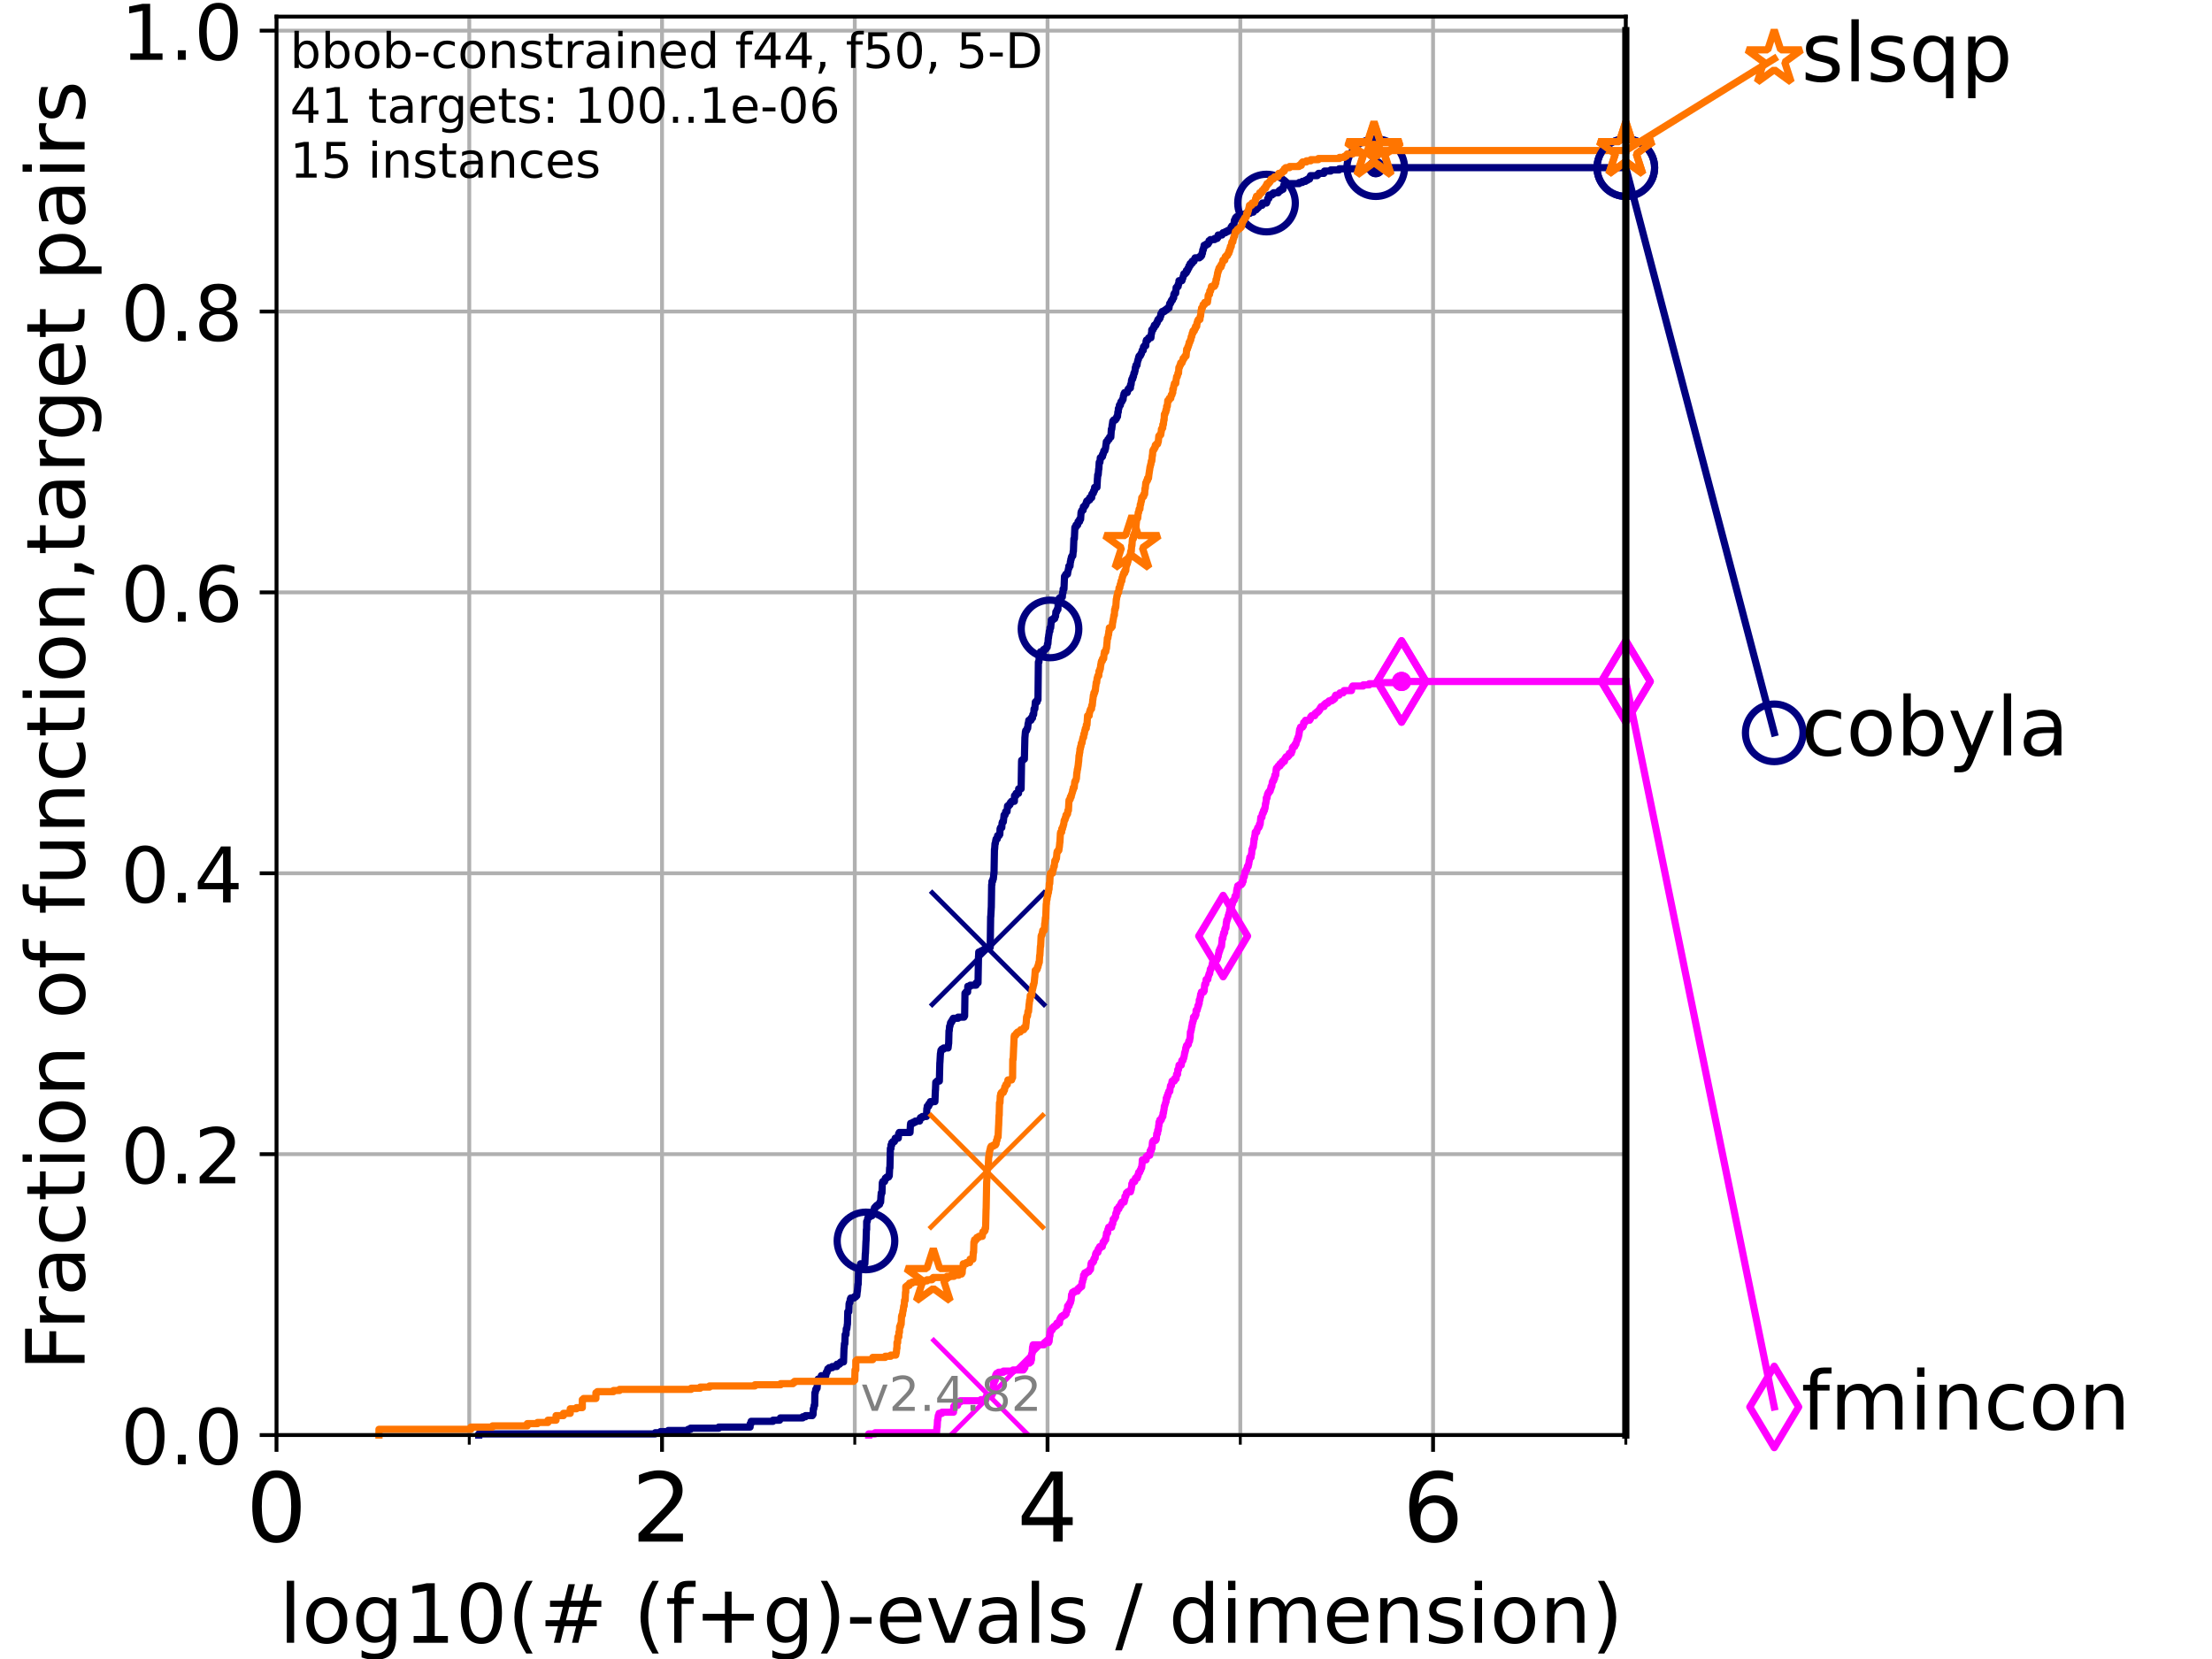 <?xml version="1.0" encoding="utf-8" standalone="no"?>
<!DOCTYPE svg PUBLIC "-//W3C//DTD SVG 1.1//EN"
  "http://www.w3.org/Graphics/SVG/1.1/DTD/svg11.dtd">
<!-- Created with matplotlib (https://matplotlib.org/) -->
<svg height="345.6pt" version="1.1" viewBox="0 0 460.8 345.6" width="460.8pt" xmlns="http://www.w3.org/2000/svg" xmlns:xlink="http://www.w3.org/1999/xlink">
 <defs>
  <style type="text/css">*{stroke-linecap:butt;stroke-linejoin:round;}</style>
 </defs>
 <g id="figure_1">
  <g id="patch_1">
   <path d="M 0 345.6 
L 460.8 345.6 
L 460.8 0 
L 0 0 
z
" style="fill:#ffffff;"/>
  </g>
  <g id="axes_1">
   <g id="patch_2">
    <path d="M 57.6 298.944 
L 338.688 298.944 
L 338.688 3.456 
L 57.6 3.456 
z
" style="fill:#ffffff;"/>
   </g>
   <g id="matplotlib.axis_1">
    <g id="xtick_1">
     <g id="line2d_1">
      <path clip-path="url(#p7df993c3ef)" d="M 57.6 298.944 
L 57.6 3.456 
" style="fill:none;stroke:#b0b0b0;stroke-linecap:square;stroke-width:0.8;"/>
     </g>
     <g id="line2d_2">
      <defs>
       <path d="M 0 0 
L 0 3.5 
" id="mc9e83fb35c" style="stroke:#000000;stroke-width:0.8;"/>
      </defs>
      <g>
       <use style="stroke:#000000;stroke-width:0.8;" x="57.6" xlink:href="#mc9e83fb35c" y="298.944"/>
      </g>
     </g>
     <g id="text_1">
      <!-- 0 -->
      <g transform="translate(51.237 321.141)scale(0.2 -0.2)">
       <defs>
        <path d="M 31.781 66.406 
Q 24.172 66.406 20.328 58.906 
Q 16.5 51.422 16.5 36.375 
Q 16.5 21.391 20.328 13.891 
Q 24.172 6.391 31.781 6.391 
Q 39.453 6.391 43.281 13.891 
Q 47.125 21.391 47.125 36.375 
Q 47.125 51.422 43.281 58.906 
Q 39.453 66.406 31.781 66.406 
z
M 31.781 74.219 
Q 44.047 74.219 50.516 64.516 
Q 56.984 54.828 56.984 36.375 
Q 56.984 17.969 50.516 8.266 
Q 44.047 -1.422 31.781 -1.422 
Q 19.531 -1.422 13.062 8.266 
Q 6.594 17.969 6.594 36.375 
Q 6.594 54.828 13.062 64.516 
Q 19.531 74.219 31.781 74.219 
z
" id="DejaVuSans-48"/>
       </defs>
       <use xlink:href="#DejaVuSans-48"/>
      </g>
     </g>
    </g>
    <g id="xtick_2">
     <g id="line2d_3">
      <path clip-path="url(#p7df993c3ef)" d="M 137.911 298.944 
L 137.911 3.456 
" style="fill:none;stroke:#b0b0b0;stroke-linecap:square;stroke-width:0.8;"/>
     </g>
     <g id="line2d_4">
      <g>
       <use style="stroke:#000000;stroke-width:0.8;" x="137.911" xlink:href="#mc9e83fb35c" y="298.944"/>
      </g>
     </g>
     <g id="text_2">
      <!-- 2 -->
      <g transform="translate(131.548 321.141)scale(0.2 -0.2)">
       <defs>
        <path d="M 19.188 8.297 
L 53.609 8.297 
L 53.609 0 
L 7.328 0 
L 7.328 8.297 
Q 12.938 14.109 22.625 23.891 
Q 32.328 33.688 34.812 36.531 
Q 39.547 41.844 41.422 45.531 
Q 43.312 49.219 43.312 52.781 
Q 43.312 58.594 39.234 62.25 
Q 35.156 65.922 28.609 65.922 
Q 23.969 65.922 18.812 64.312 
Q 13.672 62.703 7.812 59.422 
L 7.812 69.391 
Q 13.766 71.781 18.938 73 
Q 24.125 74.219 28.422 74.219 
Q 39.75 74.219 46.484 68.547 
Q 53.219 62.891 53.219 53.422 
Q 53.219 48.922 51.531 44.891 
Q 49.859 40.875 45.406 35.406 
Q 44.188 33.984 37.641 27.219 
Q 31.109 20.453 19.188 8.297 
z
" id="DejaVuSans-50"/>
       </defs>
       <use xlink:href="#DejaVuSans-50"/>
      </g>
     </g>
    </g>
    <g id="xtick_3">
     <g id="line2d_5">
      <path clip-path="url(#p7df993c3ef)" d="M 218.222 298.944 
L 218.222 3.456 
" style="fill:none;stroke:#b0b0b0;stroke-linecap:square;stroke-width:0.8;"/>
     </g>
     <g id="line2d_6">
      <g>
       <use style="stroke:#000000;stroke-width:0.8;" x="218.222" xlink:href="#mc9e83fb35c" y="298.944"/>
      </g>
     </g>
     <g id="text_3">
      <!-- 4 -->
      <g transform="translate(211.859 321.141)scale(0.2 -0.2)">
       <defs>
        <path d="M 37.797 64.312 
L 12.891 25.391 
L 37.797 25.391 
z
M 35.203 72.906 
L 47.609 72.906 
L 47.609 25.391 
L 58.016 25.391 
L 58.016 17.188 
L 47.609 17.188 
L 47.609 0 
L 37.797 0 
L 37.797 17.188 
L 4.891 17.188 
L 4.891 26.703 
z
" id="DejaVuSans-52"/>
       </defs>
       <use xlink:href="#DejaVuSans-52"/>
      </g>
     </g>
    </g>
    <g id="xtick_4">
     <g id="line2d_7">
      <path clip-path="url(#p7df993c3ef)" d="M 298.533 298.944 
L 298.533 3.456 
" style="fill:none;stroke:#b0b0b0;stroke-linecap:square;stroke-width:0.8;"/>
     </g>
     <g id="line2d_8">
      <g>
       <use style="stroke:#000000;stroke-width:0.8;" x="298.533" xlink:href="#mc9e83fb35c" y="298.944"/>
      </g>
     </g>
     <g id="text_4">
      <!-- 6 -->
      <g transform="translate(292.17 321.141)scale(0.2 -0.2)">
       <defs>
        <path d="M 33.016 40.375 
Q 26.375 40.375 22.484 35.828 
Q 18.609 31.297 18.609 23.391 
Q 18.609 15.531 22.484 10.953 
Q 26.375 6.391 33.016 6.391 
Q 39.656 6.391 43.531 10.953 
Q 47.406 15.531 47.406 23.391 
Q 47.406 31.297 43.531 35.828 
Q 39.656 40.375 33.016 40.375 
z
M 52.594 71.297 
L 52.594 62.312 
Q 48.875 64.062 45.094 64.984 
Q 41.312 65.922 37.594 65.922 
Q 27.828 65.922 22.672 59.328 
Q 17.531 52.734 16.797 39.406 
Q 19.672 43.656 24.016 45.922 
Q 28.375 48.188 33.594 48.188 
Q 44.578 48.188 50.953 41.516 
Q 57.328 34.859 57.328 23.391 
Q 57.328 12.156 50.688 5.359 
Q 44.047 -1.422 33.016 -1.422 
Q 20.359 -1.422 13.672 8.266 
Q 6.984 17.969 6.984 36.375 
Q 6.984 53.656 15.188 63.938 
Q 23.391 74.219 37.203 74.219 
Q 40.922 74.219 44.703 73.484 
Q 48.484 72.75 52.594 71.297 
z
" id="DejaVuSans-54"/>
       </defs>
       <use xlink:href="#DejaVuSans-54"/>
      </g>
     </g>
    </g>
    <g id="xtick_5">
     <g id="line2d_9">
      <path clip-path="url(#p7df993c3ef)" d="M 97.755 298.944 
L 97.755 3.456 
" style="fill:none;stroke:#b0b0b0;stroke-linecap:square;stroke-width:0.8;"/>
     </g>
     <g id="line2d_10">
      <defs>
       <path d="M 0 0 
L 0 2 
" id="m83f53e01a4" style="stroke:#000000;stroke-width:0.6;"/>
      </defs>
      <g>
       <use style="stroke:#000000;stroke-width:0.6;" x="97.755" xlink:href="#m83f53e01a4" y="298.944"/>
      </g>
     </g>
    </g>
    <g id="xtick_6">
     <g id="line2d_11">
      <path clip-path="url(#p7df993c3ef)" d="M 178.066 298.944 
L 178.066 3.456 
" style="fill:none;stroke:#b0b0b0;stroke-linecap:square;stroke-width:0.8;"/>
     </g>
     <g id="line2d_12">
      <g>
       <use style="stroke:#000000;stroke-width:0.6;" x="178.066" xlink:href="#m83f53e01a4" y="298.944"/>
      </g>
     </g>
    </g>
    <g id="xtick_7">
     <g id="line2d_13">
      <path clip-path="url(#p7df993c3ef)" d="M 258.377 298.944 
L 258.377 3.456 
" style="fill:none;stroke:#b0b0b0;stroke-linecap:square;stroke-width:0.8;"/>
     </g>
     <g id="line2d_14">
      <g>
       <use style="stroke:#000000;stroke-width:0.6;" x="258.377" xlink:href="#m83f53e01a4" y="298.944"/>
      </g>
     </g>
    </g>
    <g id="xtick_8">
     <g id="line2d_15">
      <path clip-path="url(#p7df993c3ef)" d="M 338.688 298.944 
L 338.688 3.456 
" style="fill:none;stroke:#b0b0b0;stroke-linecap:square;stroke-width:0.8;"/>
     </g>
     <g id="line2d_16">
      <g>
       <use style="stroke:#000000;stroke-width:0.6;" x="338.688" xlink:href="#m83f53e01a4" y="298.944"/>
      </g>
     </g>
    </g>
    <g id="text_5">
     <!-- log10(# (f+g)-evals / dimension) -->
     <g transform="translate(58.145 342.218)scale(0.17 -0.17)">
      <defs>
       <path d="M 9.422 75.984 
L 18.406 75.984 
L 18.406 0 
L 9.422 0 
z
" id="DejaVuSans-108"/>
       <path d="M 30.609 48.391 
Q 23.391 48.391 19.188 42.75 
Q 14.984 37.109 14.984 27.297 
Q 14.984 17.484 19.156 11.844 
Q 23.344 6.203 30.609 6.203 
Q 37.797 6.203 41.984 11.859 
Q 46.188 17.531 46.188 27.297 
Q 46.188 37.016 41.984 42.703 
Q 37.797 48.391 30.609 48.391 
z
M 30.609 56 
Q 42.328 56 49.016 48.375 
Q 55.719 40.766 55.719 27.297 
Q 55.719 13.875 49.016 6.219 
Q 42.328 -1.422 30.609 -1.422 
Q 18.844 -1.422 12.172 6.219 
Q 5.516 13.875 5.516 27.297 
Q 5.516 40.766 12.172 48.375 
Q 18.844 56 30.609 56 
z
" id="DejaVuSans-111"/>
       <path d="M 45.406 27.984 
Q 45.406 37.75 41.375 43.109 
Q 37.359 48.484 30.078 48.484 
Q 22.859 48.484 18.828 43.109 
Q 14.797 37.75 14.797 27.984 
Q 14.797 18.266 18.828 12.891 
Q 22.859 7.516 30.078 7.516 
Q 37.359 7.516 41.375 12.891 
Q 45.406 18.266 45.406 27.984 
z
M 54.391 6.781 
Q 54.391 -7.172 48.188 -13.984 
Q 42 -20.797 29.203 -20.797 
Q 24.469 -20.797 20.266 -20.094 
Q 16.062 -19.391 12.109 -17.922 
L 12.109 -9.188 
Q 16.062 -11.328 19.922 -12.344 
Q 23.781 -13.375 27.781 -13.375 
Q 36.625 -13.375 41.016 -8.766 
Q 45.406 -4.156 45.406 5.172 
L 45.406 9.625 
Q 42.625 4.781 38.281 2.391 
Q 33.938 0 27.875 0 
Q 17.828 0 11.672 7.656 
Q 5.516 15.328 5.516 27.984 
Q 5.516 40.672 11.672 48.328 
Q 17.828 56 27.875 56 
Q 33.938 56 38.281 53.609 
Q 42.625 51.219 45.406 46.391 
L 45.406 54.688 
L 54.391 54.688 
z
" id="DejaVuSans-103"/>
       <path d="M 12.406 8.297 
L 28.516 8.297 
L 28.516 63.922 
L 10.984 60.406 
L 10.984 69.391 
L 28.422 72.906 
L 38.281 72.906 
L 38.281 8.297 
L 54.391 8.297 
L 54.391 0 
L 12.406 0 
z
" id="DejaVuSans-49"/>
       <path d="M 31 75.875 
Q 24.469 64.656 21.281 53.656 
Q 18.109 42.672 18.109 31.391 
Q 18.109 20.125 21.312 9.062 
Q 24.516 -2 31 -13.188 
L 23.188 -13.188 
Q 15.875 -1.703 12.234 9.375 
Q 8.594 20.453 8.594 31.391 
Q 8.594 42.281 12.203 53.312 
Q 15.828 64.359 23.188 75.875 
z
" id="DejaVuSans-40"/>
       <path d="M 51.125 44 
L 36.922 44 
L 32.812 27.688 
L 47.125 27.688 
z
M 43.797 71.781 
L 38.719 51.516 
L 52.984 51.516 
L 58.109 71.781 
L 65.922 71.781 
L 60.891 51.516 
L 76.125 51.516 
L 76.125 44 
L 58.984 44 
L 54.984 27.688 
L 70.516 27.688 
L 70.516 20.219 
L 53.078 20.219 
L 48 0 
L 40.188 0 
L 45.219 20.219 
L 30.906 20.219 
L 25.875 0 
L 18.016 0 
L 23.094 20.219 
L 7.719 20.219 
L 7.719 27.688 
L 24.906 27.688 
L 29 44 
L 13.281 44 
L 13.281 51.516 
L 30.906 51.516 
L 35.891 71.781 
z
" id="DejaVuSans-35"/>
       <path id="DejaVuSans-32"/>
       <path d="M 37.109 75.984 
L 37.109 68.5 
L 28.516 68.5 
Q 23.688 68.5 21.797 66.547 
Q 19.922 64.594 19.922 59.516 
L 19.922 54.688 
L 34.719 54.688 
L 34.719 47.703 
L 19.922 47.703 
L 19.922 0 
L 10.891 0 
L 10.891 47.703 
L 2.297 47.703 
L 2.297 54.688 
L 10.891 54.688 
L 10.891 58.5 
Q 10.891 67.625 15.141 71.797 
Q 19.391 75.984 28.609 75.984 
z
" id="DejaVuSans-102"/>
       <path d="M 46 62.703 
L 46 35.5 
L 73.188 35.5 
L 73.188 27.203 
L 46 27.203 
L 46 0 
L 37.797 0 
L 37.797 27.203 
L 10.594 27.203 
L 10.594 35.5 
L 37.797 35.5 
L 37.797 62.703 
z
" id="DejaVuSans-43"/>
       <path d="M 8.016 75.875 
L 15.828 75.875 
Q 23.141 64.359 26.781 53.312 
Q 30.422 42.281 30.422 31.391 
Q 30.422 20.453 26.781 9.375 
Q 23.141 -1.703 15.828 -13.188 
L 8.016 -13.188 
Q 14.5 -2 17.703 9.062 
Q 20.906 20.125 20.906 31.391 
Q 20.906 42.672 17.703 53.656 
Q 14.5 64.656 8.016 75.875 
z
" id="DejaVuSans-41"/>
       <path d="M 4.891 31.391 
L 31.203 31.391 
L 31.203 23.391 
L 4.891 23.391 
z
" id="DejaVuSans-45"/>
       <path d="M 56.203 29.594 
L 56.203 25.203 
L 14.891 25.203 
Q 15.484 15.922 20.484 11.062 
Q 25.484 6.203 34.422 6.203 
Q 39.594 6.203 44.453 7.469 
Q 49.312 8.734 54.109 11.281 
L 54.109 2.781 
Q 49.266 0.734 44.188 -0.344 
Q 39.109 -1.422 33.891 -1.422 
Q 20.797 -1.422 13.156 6.188 
Q 5.516 13.812 5.516 26.812 
Q 5.516 40.234 12.766 48.109 
Q 20.016 56 32.328 56 
Q 43.359 56 49.781 48.891 
Q 56.203 41.797 56.203 29.594 
z
M 47.219 32.234 
Q 47.125 39.594 43.094 43.984 
Q 39.062 48.391 32.422 48.391 
Q 24.906 48.391 20.391 44.141 
Q 15.875 39.891 15.188 32.172 
z
" id="DejaVuSans-101"/>
       <path d="M 2.984 54.688 
L 12.5 54.688 
L 29.594 8.797 
L 46.688 54.688 
L 56.203 54.688 
L 35.688 0 
L 23.484 0 
z
" id="DejaVuSans-118"/>
       <path d="M 34.281 27.484 
Q 23.391 27.484 19.188 25 
Q 14.984 22.516 14.984 16.5 
Q 14.984 11.719 18.141 8.906 
Q 21.297 6.109 26.703 6.109 
Q 34.188 6.109 38.703 11.406 
Q 43.219 16.703 43.219 25.484 
L 43.219 27.484 
z
M 52.203 31.203 
L 52.203 0 
L 43.219 0 
L 43.219 8.297 
Q 40.141 3.328 35.547 0.953 
Q 30.953 -1.422 24.312 -1.422 
Q 15.922 -1.422 10.953 3.297 
Q 6 8.016 6 15.922 
Q 6 25.141 12.172 29.828 
Q 18.359 34.516 30.609 34.516 
L 43.219 34.516 
L 43.219 35.406 
Q 43.219 41.609 39.141 45 
Q 35.062 48.391 27.688 48.391 
Q 23 48.391 18.547 47.266 
Q 14.109 46.141 10.016 43.891 
L 10.016 52.203 
Q 14.938 54.109 19.578 55.047 
Q 24.219 56 28.609 56 
Q 40.484 56 46.344 49.844 
Q 52.203 43.703 52.203 31.203 
z
" id="DejaVuSans-97"/>
       <path d="M 44.281 53.078 
L 44.281 44.578 
Q 40.484 46.531 36.375 47.5 
Q 32.281 48.484 27.875 48.484 
Q 21.188 48.484 17.844 46.438 
Q 14.5 44.391 14.5 40.281 
Q 14.5 37.156 16.891 35.375 
Q 19.281 33.594 26.516 31.984 
L 29.594 31.297 
Q 39.156 29.25 43.188 25.516 
Q 47.219 21.781 47.219 15.094 
Q 47.219 7.469 41.188 3.016 
Q 35.156 -1.422 24.609 -1.422 
Q 20.219 -1.422 15.453 -0.562 
Q 10.688 0.297 5.422 2 
L 5.422 11.281 
Q 10.406 8.688 15.234 7.391 
Q 20.062 6.109 24.812 6.109 
Q 31.156 6.109 34.562 8.281 
Q 37.984 10.453 37.984 14.406 
Q 37.984 18.062 35.516 20.016 
Q 33.062 21.969 24.703 23.781 
L 21.578 24.516 
Q 13.234 26.266 9.516 29.906 
Q 5.812 33.547 5.812 39.891 
Q 5.812 47.609 11.281 51.797 
Q 16.75 56 26.812 56 
Q 31.781 56 36.172 55.266 
Q 40.578 54.547 44.281 53.078 
z
" id="DejaVuSans-115"/>
       <path d="M 25.391 72.906 
L 33.688 72.906 
L 8.297 -9.281 
L 0 -9.281 
z
" id="DejaVuSans-47"/>
       <path d="M 45.406 46.391 
L 45.406 75.984 
L 54.391 75.984 
L 54.391 0 
L 45.406 0 
L 45.406 8.203 
Q 42.578 3.328 38.25 0.953 
Q 33.938 -1.422 27.875 -1.422 
Q 17.969 -1.422 11.734 6.484 
Q 5.516 14.406 5.516 27.297 
Q 5.516 40.188 11.734 48.094 
Q 17.969 56 27.875 56 
Q 33.938 56 38.25 53.625 
Q 42.578 51.266 45.406 46.391 
z
M 14.797 27.297 
Q 14.797 17.391 18.875 11.75 
Q 22.953 6.109 30.078 6.109 
Q 37.203 6.109 41.297 11.75 
Q 45.406 17.391 45.406 27.297 
Q 45.406 37.203 41.297 42.844 
Q 37.203 48.484 30.078 48.484 
Q 22.953 48.484 18.875 42.844 
Q 14.797 37.203 14.797 27.297 
z
" id="DejaVuSans-100"/>
       <path d="M 9.422 54.688 
L 18.406 54.688 
L 18.406 0 
L 9.422 0 
z
M 9.422 75.984 
L 18.406 75.984 
L 18.406 64.594 
L 9.422 64.594 
z
" id="DejaVuSans-105"/>
       <path d="M 52 44.188 
Q 55.375 50.25 60.062 53.125 
Q 64.75 56 71.094 56 
Q 79.641 56 84.281 50.016 
Q 88.922 44.047 88.922 33.016 
L 88.922 0 
L 79.891 0 
L 79.891 32.719 
Q 79.891 40.578 77.094 44.375 
Q 74.312 48.188 68.609 48.188 
Q 61.625 48.188 57.562 43.547 
Q 53.516 38.922 53.516 30.906 
L 53.516 0 
L 44.484 0 
L 44.484 32.719 
Q 44.484 40.625 41.703 44.406 
Q 38.922 48.188 33.109 48.188 
Q 26.219 48.188 22.156 43.531 
Q 18.109 38.875 18.109 30.906 
L 18.109 0 
L 9.078 0 
L 9.078 54.688 
L 18.109 54.688 
L 18.109 46.188 
Q 21.188 51.219 25.484 53.609 
Q 29.781 56 35.688 56 
Q 41.656 56 45.828 52.969 
Q 50 49.953 52 44.188 
z
" id="DejaVuSans-109"/>
       <path d="M 54.891 33.016 
L 54.891 0 
L 45.906 0 
L 45.906 32.719 
Q 45.906 40.484 42.875 44.328 
Q 39.844 48.188 33.797 48.188 
Q 26.516 48.188 22.312 43.547 
Q 18.109 38.922 18.109 30.906 
L 18.109 0 
L 9.078 0 
L 9.078 54.688 
L 18.109 54.688 
L 18.109 46.188 
Q 21.344 51.125 25.703 53.562 
Q 30.078 56 35.797 56 
Q 45.219 56 50.047 50.172 
Q 54.891 44.344 54.891 33.016 
z
" id="DejaVuSans-110"/>
      </defs>
      <use xlink:href="#DejaVuSans-108"/>
      <use x="27.783" xlink:href="#DejaVuSans-111"/>
      <use x="88.965" xlink:href="#DejaVuSans-103"/>
      <use x="152.441" xlink:href="#DejaVuSans-49"/>
      <use x="216.064" xlink:href="#DejaVuSans-48"/>
      <use x="279.688" xlink:href="#DejaVuSans-40"/>
      <use x="318.701" xlink:href="#DejaVuSans-35"/>
      <use x="402.49" xlink:href="#DejaVuSans-32"/>
      <use x="434.277" xlink:href="#DejaVuSans-40"/>
      <use x="473.291" xlink:href="#DejaVuSans-102"/>
      <use x="508.496" xlink:href="#DejaVuSans-43"/>
      <use x="592.285" xlink:href="#DejaVuSans-103"/>
      <use x="655.762" xlink:href="#DejaVuSans-41"/>
      <use x="694.775" xlink:href="#DejaVuSans-45"/>
      <use x="730.859" xlink:href="#DejaVuSans-101"/>
      <use x="792.383" xlink:href="#DejaVuSans-118"/>
      <use x="851.562" xlink:href="#DejaVuSans-97"/>
      <use x="912.842" xlink:href="#DejaVuSans-108"/>
      <use x="940.625" xlink:href="#DejaVuSans-115"/>
      <use x="992.725" xlink:href="#DejaVuSans-32"/>
      <use x="1024.512" xlink:href="#DejaVuSans-47"/>
      <use x="1058.203" xlink:href="#DejaVuSans-32"/>
      <use x="1089.99" xlink:href="#DejaVuSans-100"/>
      <use x="1153.467" xlink:href="#DejaVuSans-105"/>
      <use x="1181.25" xlink:href="#DejaVuSans-109"/>
      <use x="1278.662" xlink:href="#DejaVuSans-101"/>
      <use x="1340.186" xlink:href="#DejaVuSans-110"/>
      <use x="1403.564" xlink:href="#DejaVuSans-115"/>
      <use x="1455.664" xlink:href="#DejaVuSans-105"/>
      <use x="1483.447" xlink:href="#DejaVuSans-111"/>
      <use x="1544.629" xlink:href="#DejaVuSans-110"/>
      <use x="1608.008" xlink:href="#DejaVuSans-41"/>
     </g>
    </g>
   </g>
   <g id="matplotlib.axis_2">
    <g id="ytick_1">
     <g id="line2d_17">
      <path clip-path="url(#p7df993c3ef)" d="M 57.6 298.944 
L 338.688 298.944 
" style="fill:none;stroke:#b0b0b0;stroke-linecap:square;stroke-width:0.8;"/>
     </g>
     <g id="line2d_18">
      <defs>
       <path d="M 0 0 
L -3.5 0 
" id="me27ef49f7f" style="stroke:#000000;stroke-width:0.8;"/>
      </defs>
      <g>
       <use style="stroke:#000000;stroke-width:0.8;" x="57.6" xlink:href="#me27ef49f7f" y="298.944"/>
      </g>
     </g>
     <g id="text_6">
      <!-- 0.0 -->
      <g transform="translate(25.155 305.023)scale(0.16 -0.16)">
       <defs>
        <path d="M 10.688 12.406 
L 21 12.406 
L 21 0 
L 10.688 0 
z
" id="DejaVuSans-46"/>
       </defs>
       <use xlink:href="#DejaVuSans-48"/>
       <use x="63.623" xlink:href="#DejaVuSans-46"/>
       <use x="95.41" xlink:href="#DejaVuSans-48"/>
      </g>
     </g>
    </g>
    <g id="ytick_2">
     <g id="line2d_19">
      <path clip-path="url(#p7df993c3ef)" d="M 57.6 240.432 
L 338.688 240.432 
" style="fill:none;stroke:#b0b0b0;stroke-linecap:square;stroke-width:0.8;"/>
     </g>
     <g id="line2d_20">
      <g>
       <use style="stroke:#000000;stroke-width:0.8;" x="57.6" xlink:href="#me27ef49f7f" y="240.432"/>
      </g>
     </g>
     <g id="text_7">
      <!-- 0.2 -->
      <g transform="translate(25.155 246.51)scale(0.16 -0.16)">
       <use xlink:href="#DejaVuSans-48"/>
       <use x="63.623" xlink:href="#DejaVuSans-46"/>
       <use x="95.41" xlink:href="#DejaVuSans-50"/>
      </g>
     </g>
    </g>
    <g id="ytick_3">
     <g id="line2d_21">
      <path clip-path="url(#p7df993c3ef)" d="M 57.6 181.919 
L 338.688 181.919 
" style="fill:none;stroke:#b0b0b0;stroke-linecap:square;stroke-width:0.8;"/>
     </g>
     <g id="line2d_22">
      <g>
       <use style="stroke:#000000;stroke-width:0.8;" x="57.6" xlink:href="#me27ef49f7f" y="181.919"/>
      </g>
     </g>
     <g id="text_8">
      <!-- 0.4 -->
      <g transform="translate(25.155 187.998)scale(0.16 -0.16)">
       <use xlink:href="#DejaVuSans-48"/>
       <use x="63.623" xlink:href="#DejaVuSans-46"/>
       <use x="95.41" xlink:href="#DejaVuSans-52"/>
      </g>
     </g>
    </g>
    <g id="ytick_4">
     <g id="line2d_23">
      <path clip-path="url(#p7df993c3ef)" d="M 57.6 123.407 
L 338.688 123.407 
" style="fill:none;stroke:#b0b0b0;stroke-linecap:square;stroke-width:0.8;"/>
     </g>
     <g id="line2d_24">
      <g>
       <use style="stroke:#000000;stroke-width:0.8;" x="57.6" xlink:href="#me27ef49f7f" y="123.407"/>
      </g>
     </g>
     <g id="text_9">
      <!-- 0.6 -->
      <g transform="translate(25.155 129.485)scale(0.16 -0.16)">
       <use xlink:href="#DejaVuSans-48"/>
       <use x="63.623" xlink:href="#DejaVuSans-46"/>
       <use x="95.41" xlink:href="#DejaVuSans-54"/>
      </g>
     </g>
    </g>
    <g id="ytick_5">
     <g id="line2d_25">
      <path clip-path="url(#p7df993c3ef)" d="M 57.6 64.894 
L 338.688 64.894 
" style="fill:none;stroke:#b0b0b0;stroke-linecap:square;stroke-width:0.8;"/>
     </g>
     <g id="line2d_26">
      <g>
       <use style="stroke:#000000;stroke-width:0.8;" x="57.6" xlink:href="#me27ef49f7f" y="64.894"/>
      </g>
     </g>
     <g id="text_10">
      <!-- 0.8 -->
      <g transform="translate(25.155 70.973)scale(0.16 -0.16)">
       <defs>
        <path d="M 31.781 34.625 
Q 24.75 34.625 20.719 30.859 
Q 16.703 27.094 16.703 20.516 
Q 16.703 13.922 20.719 10.156 
Q 24.75 6.391 31.781 6.391 
Q 38.812 6.391 42.859 10.172 
Q 46.922 13.969 46.922 20.516 
Q 46.922 27.094 42.891 30.859 
Q 38.875 34.625 31.781 34.625 
z
M 21.922 38.812 
Q 15.578 40.375 12.031 44.719 
Q 8.5 49.078 8.5 55.328 
Q 8.5 64.062 14.719 69.141 
Q 20.953 74.219 31.781 74.219 
Q 42.672 74.219 48.875 69.141 
Q 55.078 64.062 55.078 55.328 
Q 55.078 49.078 51.531 44.719 
Q 48 40.375 41.703 38.812 
Q 48.828 37.156 52.797 32.312 
Q 56.781 27.484 56.781 20.516 
Q 56.781 9.906 50.312 4.234 
Q 43.844 -1.422 31.781 -1.422 
Q 19.734 -1.422 13.25 4.234 
Q 6.781 9.906 6.781 20.516 
Q 6.781 27.484 10.781 32.312 
Q 14.797 37.156 21.922 38.812 
z
M 18.312 54.391 
Q 18.312 48.734 21.844 45.562 
Q 25.391 42.391 31.781 42.391 
Q 38.141 42.391 41.719 45.562 
Q 45.312 48.734 45.312 54.391 
Q 45.312 60.062 41.719 63.234 
Q 38.141 66.406 31.781 66.406 
Q 25.391 66.406 21.844 63.234 
Q 18.312 60.062 18.312 54.391 
z
" id="DejaVuSans-56"/>
       </defs>
       <use xlink:href="#DejaVuSans-48"/>
       <use x="63.623" xlink:href="#DejaVuSans-46"/>
       <use x="95.41" xlink:href="#DejaVuSans-56"/>
      </g>
     </g>
    </g>
    <g id="ytick_6">
     <g id="line2d_27">
      <path clip-path="url(#p7df993c3ef)" d="M 57.6 6.382 
L 338.688 6.382 
" style="fill:none;stroke:#b0b0b0;stroke-linecap:square;stroke-width:0.8;"/>
     </g>
     <g id="line2d_28">
      <g>
       <use style="stroke:#000000;stroke-width:0.8;" x="57.6" xlink:href="#me27ef49f7f" y="6.382"/>
      </g>
     </g>
     <g id="text_11">
      <!-- 1.0 -->
      <g transform="translate(25.155 12.46)scale(0.16 -0.16)">
       <use xlink:href="#DejaVuSans-49"/>
       <use x="63.623" xlink:href="#DejaVuSans-46"/>
       <use x="95.41" xlink:href="#DejaVuSans-48"/>
      </g>
     </g>
    </g>
    <g id="text_12">
     <!-- Fraction of function,target pairs -->
     <g transform="translate(17.62 285.585)rotate(-90)scale(0.17 -0.17)">
      <defs>
       <path d="M 9.812 72.906 
L 51.703 72.906 
L 51.703 64.594 
L 19.672 64.594 
L 19.672 43.109 
L 48.578 43.109 
L 48.578 34.812 
L 19.672 34.812 
L 19.672 0 
L 9.812 0 
z
" id="DejaVuSans-70"/>
       <path d="M 41.109 46.297 
Q 39.594 47.172 37.812 47.578 
Q 36.031 48 33.891 48 
Q 26.266 48 22.188 43.047 
Q 18.109 38.094 18.109 28.812 
L 18.109 0 
L 9.078 0 
L 9.078 54.688 
L 18.109 54.688 
L 18.109 46.188 
Q 20.953 51.172 25.484 53.578 
Q 30.031 56 36.531 56 
Q 37.453 56 38.578 55.875 
Q 39.703 55.766 41.062 55.516 
z
" id="DejaVuSans-114"/>
       <path d="M 48.781 52.594 
L 48.781 44.188 
Q 44.969 46.297 41.141 47.344 
Q 37.312 48.391 33.406 48.391 
Q 24.656 48.391 19.812 42.844 
Q 14.984 37.312 14.984 27.297 
Q 14.984 17.281 19.812 11.734 
Q 24.656 6.203 33.406 6.203 
Q 37.312 6.203 41.141 7.25 
Q 44.969 8.297 48.781 10.406 
L 48.781 2.094 
Q 45.016 0.344 40.984 -0.531 
Q 36.969 -1.422 32.422 -1.422 
Q 20.062 -1.422 12.781 6.344 
Q 5.516 14.109 5.516 27.297 
Q 5.516 40.672 12.859 48.328 
Q 20.219 56 33.016 56 
Q 37.156 56 41.109 55.141 
Q 45.062 54.297 48.781 52.594 
z
" id="DejaVuSans-99"/>
       <path d="M 18.312 70.219 
L 18.312 54.688 
L 36.812 54.688 
L 36.812 47.703 
L 18.312 47.703 
L 18.312 18.016 
Q 18.312 11.328 20.141 9.422 
Q 21.969 7.516 27.594 7.516 
L 36.812 7.516 
L 36.812 0 
L 27.594 0 
Q 17.188 0 13.234 3.875 
Q 9.281 7.766 9.281 18.016 
L 9.281 47.703 
L 2.688 47.703 
L 2.688 54.688 
L 9.281 54.688 
L 9.281 70.219 
z
" id="DejaVuSans-116"/>
       <path d="M 8.5 21.578 
L 8.5 54.688 
L 17.484 54.688 
L 17.484 21.922 
Q 17.484 14.156 20.5 10.266 
Q 23.531 6.391 29.594 6.391 
Q 36.859 6.391 41.078 11.031 
Q 45.312 15.672 45.312 23.688 
L 45.312 54.688 
L 54.297 54.688 
L 54.297 0 
L 45.312 0 
L 45.312 8.406 
Q 42.047 3.422 37.719 1 
Q 33.406 -1.422 27.688 -1.422 
Q 18.266 -1.422 13.375 4.438 
Q 8.5 10.297 8.5 21.578 
z
M 31.109 56 
z
" id="DejaVuSans-117"/>
       <path d="M 11.719 12.406 
L 22.016 12.406 
L 22.016 4 
L 14.016 -11.625 
L 7.719 -11.625 
L 11.719 4 
z
" id="DejaVuSans-44"/>
       <path d="M 18.109 8.203 
L 18.109 -20.797 
L 9.078 -20.797 
L 9.078 54.688 
L 18.109 54.688 
L 18.109 46.391 
Q 20.953 51.266 25.266 53.625 
Q 29.594 56 35.594 56 
Q 45.562 56 51.781 48.094 
Q 58.016 40.188 58.016 27.297 
Q 58.016 14.406 51.781 6.484 
Q 45.562 -1.422 35.594 -1.422 
Q 29.594 -1.422 25.266 0.953 
Q 20.953 3.328 18.109 8.203 
z
M 48.688 27.297 
Q 48.688 37.203 44.609 42.844 
Q 40.531 48.484 33.406 48.484 
Q 26.266 48.484 22.188 42.844 
Q 18.109 37.203 18.109 27.297 
Q 18.109 17.391 22.188 11.75 
Q 26.266 6.109 33.406 6.109 
Q 40.531 6.109 44.609 11.75 
Q 48.688 17.391 48.688 27.297 
z
" id="DejaVuSans-112"/>
      </defs>
      <use xlink:href="#DejaVuSans-70"/>
      <use x="50.27" xlink:href="#DejaVuSans-114"/>
      <use x="91.383" xlink:href="#DejaVuSans-97"/>
      <use x="152.662" xlink:href="#DejaVuSans-99"/>
      <use x="207.643" xlink:href="#DejaVuSans-116"/>
      <use x="246.852" xlink:href="#DejaVuSans-105"/>
      <use x="274.635" xlink:href="#DejaVuSans-111"/>
      <use x="335.816" xlink:href="#DejaVuSans-110"/>
      <use x="399.195" xlink:href="#DejaVuSans-32"/>
      <use x="430.982" xlink:href="#DejaVuSans-111"/>
      <use x="492.164" xlink:href="#DejaVuSans-102"/>
      <use x="527.369" xlink:href="#DejaVuSans-32"/>
      <use x="559.156" xlink:href="#DejaVuSans-102"/>
      <use x="594.361" xlink:href="#DejaVuSans-117"/>
      <use x="657.74" xlink:href="#DejaVuSans-110"/>
      <use x="721.119" xlink:href="#DejaVuSans-99"/>
      <use x="776.1" xlink:href="#DejaVuSans-116"/>
      <use x="815.309" xlink:href="#DejaVuSans-105"/>
      <use x="843.092" xlink:href="#DejaVuSans-111"/>
      <use x="904.273" xlink:href="#DejaVuSans-110"/>
      <use x="967.652" xlink:href="#DejaVuSans-44"/>
      <use x="999.439" xlink:href="#DejaVuSans-116"/>
      <use x="1038.648" xlink:href="#DejaVuSans-97"/>
      <use x="1099.928" xlink:href="#DejaVuSans-114"/>
      <use x="1139.291" xlink:href="#DejaVuSans-103"/>
      <use x="1202.768" xlink:href="#DejaVuSans-101"/>
      <use x="1264.291" xlink:href="#DejaVuSans-116"/>
      <use x="1303.5" xlink:href="#DejaVuSans-32"/>
      <use x="1335.287" xlink:href="#DejaVuSans-112"/>
      <use x="1398.764" xlink:href="#DejaVuSans-97"/>
      <use x="1460.043" xlink:href="#DejaVuSans-105"/>
      <use x="1487.826" xlink:href="#DejaVuSans-114"/>
      <use x="1528.939" xlink:href="#DejaVuSans-115"/>
     </g>
    </g>
   </g>
   <g id="line2d_29">
    <defs>
     <path d="M 0 1.5 
C 0.398 1.5 0.779 1.342 1.061 1.061 
C 1.342 0.779 1.5 0.398 1.5 0 
C 1.5 -0.398 1.342 -0.779 1.061 -1.061 
C 0.779 -1.342 0.398 -1.5 0 -1.5 
C -0.398 -1.5 -0.779 -1.342 -1.061 -1.061 
C -1.342 -0.779 -1.5 -0.398 -1.5 0 
C -1.5 0.398 -1.342 0.779 -1.061 1.061 
C -0.779 1.342 -0.398 1.5 0 1.5 
z
" id="m7ccc08227c" style="stroke:#000080;"/>
    </defs>
    <g>
     <use style="fill:#000080;stroke:#000080;" x="286.596" xlink:href="#m7ccc08227c" y="34.924"/>
     <use style="fill:#000080;stroke:#000080;" x="286.596" xlink:href="#m7ccc08227c" y="34.924"/>
    </g>
   </g>
   <g id="line2d_30">
    <path d="M 99.732 298.944 
L 99.732 298.706 
L 136.495 298.706 
L 136.495 298.468 
L 137.594 298.468 
L 137.594 298.23 
L 139.221 298.23 
L 139.221 297.993 
L 143.35 297.993 
L 143.35 297.755 
L 143.853 297.755 
L 143.853 297.517 
L 149.735 297.517 
L 149.735 297.279 
L 156.261 297.279 
L 156.285 296.565 
L 156.455 296.565 
L 156.479 296.09 
L 161.026 296.09 
L 161.026 295.852 
L 162.415 295.852 
L 162.415 295.614 
L 162.568 295.614 
L 162.568 295.376 
L 167.217 295.376 
L 167.217 295.138 
L 167.798 295.138 
L 167.798 294.9 
L 169.222 294.9 
L 169.222 294.663 
L 169.372 294.663 
L 169.429 293.473 
L 169.52 293.473 
L 169.6 292.76 
L 169.713 292.76 
L 169.758 290.143 
L 169.836 290.143 
L 169.931 289.43 
L 170.07 289.43 
L 170.07 289.192 
L 170.212 289.192 
L 170.321 287.765 
L 170.365 287.765 
L 170.43 287.289 
L 171.009 287.289 
L 171.103 286.576 
L 172.03 286.576 
L 172.128 285.862 
L 172.294 285.862 
L 172.371 285.386 
L 172.448 285.386 
L 172.448 285.148 
L 172.735 285.148 
L 172.735 284.911 
L 173.376 284.911 
L 173.376 284.673 
L 174.318 284.673 
L 174.344 284.197 
L 174.876 284.197 
L 174.876 283.959 
L 175.133 283.959 
L 175.133 283.721 
L 175.726 283.721 
L 175.821 280.867 
L 175.845 280.867 
L 175.908 279.916 
L 175.995 279.916 
L 176.065 278.013 
L 176.237 278.013 
L 176.291 276.823 
L 176.41 276.823 
L 176.513 275.872 
L 176.54 275.872 
L 176.608 273.256 
L 176.819 273.256 
L 176.879 271.591 
L 176.939 271.591 
L 176.939 271.353 
L 177.058 271.353 
L 177.124 270.639 
L 177.227 270.639 
L 177.227 270.401 
L 177.926 270.401 
L 177.926 270.163 
L 178.264 270.163 
L 178.264 269.926 
L 178.49 269.926 
L 178.585 268.974 
L 178.612 268.974 
L 178.72 267.547 
L 178.774 267.547 
L 178.861 264.455 
L 178.907 264.455 
L 178.907 263.979 
L 179.197 263.979 
L 179.269 263.266 
L 180.167 263.266 
L 180.262 261.125 
L 180.29 261.125 
L 180.4 258.509 
L 180.419 258.509 
L 180.488 256.13 
L 180.534 256.13 
L 180.546 254.465 
L 180.658 254.465 
L 180.766 253.751 
L 180.867 253.751 
L 180.867 253.514 
L 181.179 253.514 
L 181.179 253.276 
L 181.645 253.276 
L 181.645 253.038 
L 181.77 253.038 
L 181.77 252.8 
L 181.91 252.8 
L 182.002 252.086 
L 182.111 252.086 
L 182.158 251.611 
L 182.358 251.611 
L 182.358 251.373 
L 182.585 251.373 
L 182.585 251.135 
L 182.921 251.135 
L 182.921 250.897 
L 183.23 250.897 
L 183.297 250.421 
L 183.449 250.421 
L 183.531 248.994 
L 183.567 248.994 
L 183.567 248.519 
L 183.729 248.519 
L 183.804 246.378 
L 183.889 246.378 
L 183.889 246.14 
L 184.279 246.14 
L 184.343 245.664 
L 184.435 245.664 
L 184.435 245.426 
L 184.718 245.426 
L 184.718 245.189 
L 185.119 245.189 
L 185.119 244.951 
L 185.251 244.951 
L 185.329 243.286 
L 185.389 243.286 
L 185.48 239.242 
L 185.608 239.242 
L 185.608 238.529 
L 185.765 238.529 
L 185.765 238.053 
L 185.984 238.053 
L 185.984 237.815 
L 186.319 237.815 
L 186.319 237.577 
L 186.441 237.577 
L 186.488 237.102 
L 187.13 237.102 
L 187.205 236.15 
L 187.332 236.15 
L 187.332 235.912 
L 189.576 235.912 
L 189.663 234.247 
L 189.702 234.247 
L 189.702 234.009 
L 190.222 234.009 
L 190.222 233.772 
L 190.687 233.772 
L 190.687 233.534 
L 191.577 233.534 
L 191.628 233.058 
L 191.75 233.058 
L 191.75 232.82 
L 192.14 232.82 
L 192.14 232.582 
L 192.987 232.582 
L 193.082 230.917 
L 193.141 230.917 
L 193.164 230.442 
L 193.464 230.442 
L 193.496 229.966 
L 193.726 229.966 
L 193.813 229.49 
L 194.761 229.49 
L 194.857 227.112 
L 194.875 227.112 
L 194.939 225.447 
L 195.184 225.447 
L 195.184 225.209 
L 195.686 225.209 
L 195.783 221.403 
L 195.798 221.403 
L 195.906 219.5 
L 195.918 219.5 
L 196.018 218.787 
L 196.194 218.787 
L 196.194 218.549 
L 196.575 218.549 
L 196.575 218.311 
L 197.503 218.311 
L 197.612 217.36 
L 197.628 217.36 
L 197.693 214.743 
L 197.745 214.743 
L 197.815 213.792 
L 197.887 213.792 
L 197.963 213.316 
L 198.005 213.316 
L 198.005 213.078 
L 198.145 213.078 
L 198.145 212.84 
L 198.296 212.84 
L 198.296 212.602 
L 198.429 212.602 
L 198.429 212.365 
L 198.587 212.365 
L 198.587 212.127 
L 199.583 212.127 
L 199.583 211.889 
L 200.82 211.889 
L 200.82 211.651 
L 200.951 211.651 
L 201.024 206.894 
L 201.214 206.894 
L 201.214 206.656 
L 201.573 206.656 
L 201.607 205.467 
L 202.122 205.467 
L 202.122 205.229 
L 203.341 205.229 
L 203.359 204.753 
L 203.74 204.753 
L 203.841 199.283 
L 203.855 199.283 
L 203.89 198.331 
L 204.361 198.331 
L 204.361 198.093 
L 204.828 198.093 
L 204.828 197.855 
L 205.183 197.855 
L 205.183 197.618 
L 205.879 197.618 
L 205.879 197.38 
L 206.278 197.38 
L 206.369 190.958 
L 206.396 190.958 
L 206.498 189.055 
L 206.508 189.055 
L 206.579 184.298 
L 206.634 184.298 
L 206.644 183.584 
L 206.781 183.584 
L 206.838 183.108 
L 206.928 183.108 
L 207.038 181.919 
L 207.072 181.919 
L 207.164 176.924 
L 207.197 176.924 
L 207.278 175.735 
L 207.345 175.735 
L 207.442 175.021 
L 207.497 175.021 
L 207.497 174.783 
L 207.742 174.783 
L 207.818 174.07 
L 208.137 174.07 
L 208.137 173.832 
L 208.279 173.832 
L 208.335 172.643 
L 208.424 172.643 
L 208.424 172.405 
L 208.695 172.405 
L 208.746 171.453 
L 208.819 171.453 
L 208.819 171.216 
L 209.008 171.216 
L 209.116 170.264 
L 209.126 170.264 
L 209.159 169.788 
L 209.372 169.788 
L 209.467 169.313 
L 209.492 169.313 
L 209.492 169.075 
L 209.781 169.075 
L 209.887 167.886 
L 210.166 167.886 
L 210.166 167.648 
L 210.389 167.648 
L 210.492 167.172 
L 210.705 167.172 
L 210.705 166.934 
L 211.315 166.934 
L 211.339 165.745 
L 211.649 165.745 
L 211.662 165.269 
L 212.181 165.269 
L 212.203 164.318 
L 212.717 164.318 
L 212.812 158.609 
L 212.831 158.609 
L 212.831 158.371 
L 213.121 158.371 
L 213.121 158.133 
L 213.398 158.133 
L 213.505 153.614 
L 213.514 153.614 
L 213.614 152.425 
L 213.677 152.425 
L 213.677 152.187 
L 213.874 152.187 
L 213.968 151.711 
L 214.079 151.711 
L 214.171 150.76 
L 214.191 150.76 
L 214.289 150.284 
L 214.314 150.284 
L 214.314 150.046 
L 214.774 150.046 
L 214.799 149.571 
L 215.09 149.571 
L 215.155 148.857 
L 215.325 148.857 
L 215.415 147.668 
L 215.575 147.668 
L 215.678 146.241 
L 216.033 146.241 
L 216.058 145.765 
L 216.23 145.765 
L 216.313 137.916 
L 216.426 137.916 
L 216.495 136.726 
L 216.613 136.726 
L 216.713 136.013 
L 216.749 136.013 
L 216.749 135.775 
L 217.38 135.775 
L 217.405 135.299 
L 217.767 135.299 
L 217.767 135.061 
L 217.99 135.061 
L 217.99 134.824 
L 218.15 134.824 
L 218.215 134.11 
L 218.297 134.11 
L 218.381 132.921 
L 218.414 132.921 
L 218.492 132.207 
L 218.526 132.207 
L 218.592 131.494 
L 218.707 131.494 
L 218.737 130.78 
L 218.874 130.78 
L 218.977 129.591 
L 219.005 129.591 
L 219.011 129.115 
L 219.378 129.115 
L 219.378 128.877 
L 219.709 128.877 
L 219.809 128.402 
L 219.894 128.402 
L 219.959 127.45 
L 220.134 127.45 
L 220.203 126.974 
L 220.381 126.974 
L 220.432 125.547 
L 220.522 125.547 
L 220.632 124.834 
L 220.671 124.834 
L 220.671 124.596 
L 221.01 124.596 
L 221.01 124.358 
L 221.306 124.358 
L 221.36 123.407 
L 221.466 123.407 
L 221.472 122.693 
L 221.647 122.693 
L 221.753 120.077 
L 221.902 120.077 
L 221.902 119.839 
L 222.045 119.839 
L 222.045 119.601 
L 222.382 119.601 
L 222.487 118.887 
L 222.512 118.887 
L 222.592 118.412 
L 222.657 118.412 
L 222.659 117.936 
L 222.904 117.936 
L 222.981 116.984 
L 223.034 116.984 
L 223.075 116.509 
L 223.152 116.509 
L 223.192 116.033 
L 223.313 116.033 
L 223.313 115.795 
L 223.491 115.795 
L 223.566 114.844 
L 223.61 114.844 
L 223.71 112.227 
L 223.811 112.227 
L 223.914 109.849 
L 224.12 109.849 
L 224.159 109.373 
L 224.491 109.373 
L 224.574 108.66 
L 224.892 108.66 
L 224.892 108.184 
L 225.109 108.184 
L 225.197 106.757 
L 225.264 106.757 
L 225.264 106.519 
L 225.394 106.519 
L 225.394 106.281 
L 225.634 106.281 
L 225.682 105.567 
L 225.934 105.567 
L 225.934 105.33 
L 226.111 105.33 
L 226.111 105.092 
L 226.241 105.092 
L 226.297 104.616 
L 226.394 104.616 
L 226.394 104.378 
L 226.686 104.378 
L 226.686 104.14 
L 227.011 104.14 
L 227.018 103.665 
L 227.42 103.665 
L 227.447 102.951 
L 227.605 102.951 
L 227.605 102.713 
L 227.784 102.713 
L 227.816 102.237 
L 227.992 102.237 
L 228.029 101.524 
L 228.517 101.524 
L 228.62 99.621 
L 228.631 99.621 
L 228.672 98.907 
L 228.774 98.907 
L 228.867 97.718 
L 228.907 97.718 
L 228.985 96.291 
L 229.137 96.291 
L 229.213 95.34 
L 229.466 95.34 
L 229.466 95.102 
L 229.675 95.102 
L 229.682 94.626 
L 229.821 94.626 
L 229.884 94.15 
L 229.947 94.15 
L 229.947 93.912 
L 230.164 93.912 
L 230.26 93.437 
L 230.301 93.437 
L 230.41 92.485 
L 230.432 92.485 
L 230.465 92.01 
L 230.685 92.01 
L 230.685 91.772 
L 230.8 91.772 
L 230.8 91.534 
L 231.049 91.534 
L 231.133 91.058 
L 231.408 91.058 
L 231.516 89.393 
L 231.597 89.393 
L 231.702 88.442 
L 231.722 88.442 
L 231.812 87.728 
L 231.996 87.728 
L 231.996 87.49 
L 232.361 87.49 
L 232.361 87.253 
L 232.552 87.253 
L 232.649 86.777 
L 232.793 86.777 
L 232.873 85.825 
L 232.957 85.825 
L 232.976 85.112 
L 233.071 85.112 
L 233.172 84.636 
L 233.191 84.636 
L 233.191 84.398 
L 233.401 84.398 
L 233.436 83.923 
L 233.513 83.923 
L 233.513 83.685 
L 233.705 83.685 
L 233.705 83.447 
L 233.819 83.447 
L 233.819 83.209 
L 233.958 83.209 
L 234.018 82.495 
L 234.07 82.495 
L 234.145 82.02 
L 234.272 82.02 
L 234.272 81.782 
L 234.834 81.782 
L 234.938 81.306 
L 234.997 81.306 
L 234.997 81.068 
L 235.188 81.068 
L 235.188 80.83 
L 235.488 80.83 
L 235.516 80.117 
L 235.626 80.117 
L 235.727 79.165 
L 235.808 79.165 
L 235.808 78.928 
L 235.968 78.928 
L 235.999 78.452 
L 236.121 78.452 
L 236.216 77.738 
L 236.336 77.738 
L 236.413 77.263 
L 236.455 77.263 
L 236.511 76.549 
L 236.629 76.549 
L 236.644 76.073 
L 236.862 76.073 
L 236.957 75.36 
L 236.983 75.36 
L 237.075 74.884 
L 237.155 74.884 
L 237.196 74.408 
L 237.286 74.408 
L 237.286 74.17 
L 237.533 74.17 
L 237.533 73.933 
L 237.654 73.933 
L 237.654 73.695 
L 237.773 73.695 
L 237.883 73.219 
L 237.935 73.219 
L 237.935 72.981 
L 238.163 72.981 
L 238.204 72.268 
L 238.385 72.268 
L 238.385 72.03 
L 238.683 72.03 
L 238.745 71.078 
L 238.821 71.078 
L 238.821 70.84 
L 239.125 70.84 
L 239.125 70.603 
L 239.285 70.603 
L 239.285 70.365 
L 239.755 70.365 
L 239.857 69.413 
L 239.912 69.413 
L 239.931 68.7 
L 240.193 68.7 
L 240.265 68.224 
L 240.463 68.224 
L 240.472 67.748 
L 240.804 67.748 
L 240.905 67.273 
L 241.062 67.273 
L 241.129 66.797 
L 241.234 66.797 
L 241.234 66.559 
L 241.471 66.559 
L 241.471 66.321 
L 241.636 66.321 
L 241.74 65.846 
L 241.809 65.846 
L 241.823 65.37 
L 241.988 65.37 
L 241.988 65.132 
L 242.102 65.132 
L 242.102 64.894 
L 242.567 64.894 
L 242.567 64.656 
L 242.911 64.656 
L 242.911 64.418 
L 243.21 64.418 
L 243.21 64.181 
L 243.52 64.181 
L 243.623 63.467 
L 243.669 63.467 
L 243.669 63.229 
L 243.832 63.229 
L 243.832 62.991 
L 243.947 62.991 
L 243.947 62.753 
L 244.062 62.753 
L 244.062 62.516 
L 244.257 62.516 
L 244.36 62.04 
L 244.499 62.04 
L 244.53 61.326 
L 244.644 61.326 
L 244.644 61.088 
L 244.913 61.088 
L 245.012 59.899 
L 245.22 59.899 
L 245.22 59.661 
L 245.435 59.661 
L 245.448 59.186 
L 245.549 59.186 
L 245.605 58.472 
L 246.223 58.472 
L 246.327 57.996 
L 246.387 57.996 
L 246.486 57.521 
L 246.527 57.521 
L 246.614 57.045 
L 246.908 57.045 
L 246.908 56.807 
L 247.141 56.807 
L 247.156 56.331 
L 247.409 56.331 
L 247.483 55.856 
L 247.652 55.856 
L 247.689 55.38 
L 247.919 55.38 
L 247.935 54.904 
L 248.304 54.904 
L 248.339 54.428 
L 248.734 54.428 
L 248.835 53.953 
L 248.957 53.953 
L 248.957 53.715 
L 249.848 53.715 
L 249.848 53.477 
L 250.159 53.477 
L 250.159 53.239 
L 250.34 53.239 
L 250.395 52.763 
L 250.491 52.763 
L 250.562 52.05 
L 250.675 52.05 
L 250.726 51.574 
L 250.812 51.574 
L 250.835 51.098 
L 251.252 51.098 
L 251.252 50.861 
L 251.649 50.861 
L 251.649 50.623 
L 251.798 50.623 
L 251.858 50.147 
L 252.156 50.147 
L 252.156 49.909 
L 253.036 49.909 
L 253.036 49.671 
L 253.576 49.671 
L 253.576 49.433 
L 253.753 49.433 
L 253.76 48.958 
L 254.568 48.958 
L 254.568 48.72 
L 254.764 48.72 
L 254.764 48.482 
L 255.3 48.482 
L 255.3 48.244 
L 255.764 48.244 
L 255.764 48.006 
L 256.331 48.006 
L 256.421 47.531 
L 256.46 47.531 
L 256.46 47.293 
L 256.626 47.293 
L 256.626 47.055 
L 257.038 47.055 
L 257.121 46.104 
L 257.152 46.104 
L 257.152 45.866 
L 257.342 45.866 
L 257.368 45.39 
L 257.584 45.39 
L 257.584 45.152 
L 258.034 45.152 
L 258.034 44.914 
L 258.934 44.914 
L 258.934 44.676 
L 259.551 44.676 
L 259.551 44.439 
L 260.4 44.439 
L 260.4 44.201 
L 261.078 44.201 
L 261.078 43.963 
L 261.201 43.963 
L 261.201 43.725 
L 261.673 43.725 
L 261.673 43.487 
L 261.903 43.487 
L 261.903 43.249 
L 262.161 43.249 
L 262.161 43.011 
L 262.329 43.011 
L 262.329 42.774 
L 262.919 42.774 
L 262.977 42.298 
L 263.839 42.298 
L 263.839 42.06 
L 263.95 42.06 
L 264.049 41.584 
L 264.095 41.584 
L 264.095 41.346 
L 264.32 41.346 
L 264.34 40.633 
L 264.973 40.633 
L 264.973 40.395 
L 265.3 40.395 
L 265.3 40.157 
L 266.286 40.157 
L 266.286 39.919 
L 266.499 39.919 
L 266.499 39.681 
L 266.849 39.681 
L 266.849 39.444 
L 267.275 39.444 
L 267.385 38.73 
L 267.456 38.73 
L 267.456 38.492 
L 268.82 38.492 
L 268.82 38.254 
L 270.641 38.254 
L 270.641 38.016 
L 271.3 38.016 
L 271.3 37.779 
L 271.951 37.779 
L 271.951 37.541 
L 272.39 37.541 
L 272.39 37.303 
L 272.809 37.303 
L 272.886 36.827 
L 273.004 36.827 
L 273.004 36.589 
L 274.408 36.589 
L 274.408 36.351 
L 274.677 36.351 
L 274.677 36.114 
L 275.804 36.114 
L 275.91 35.638 
L 277.217 35.638 
L 277.217 35.4 
L 278.968 35.4 
L 278.968 35.162 
L 286.596 35.162 
L 286.596 34.924 
L 338.688 34.924 
L 338.688 34.924 
" style="fill:none;stroke:#000080;stroke-linecap:square;stroke-width:1.5;"/>
   </g>
   <g id="line2d_31">
    <defs>
     <path d="M 0 6 
C 1.591 6 3.117 5.368 4.243 4.243 
C 5.368 3.117 6 1.591 6 0 
C 6 -1.591 5.368 -3.117 4.243 -4.243 
C 3.117 -5.368 1.591 -6 0 -6 
C -1.591 -6 -3.117 -5.368 -4.243 -4.243 
C -5.368 -3.117 -6 -1.591 -6 0 
C -6 1.591 -5.368 3.117 -4.243 4.243 
C -3.117 5.368 -1.591 6 0 6 
z
" id="m386adead12" style="stroke:#000080;stroke-width:1.5;"/>
    </defs>
    <g>
     <use style="fill-opacity:0;stroke:#000080;stroke-width:1.5;" x="180.4" xlink:href="#m386adead12" y="258.509"/>
     <use style="fill-opacity:0;stroke:#000080;stroke-width:1.5;" x="218.737" xlink:href="#m386adead12" y="131.018"/>
     <use style="fill-opacity:0;stroke:#000080;stroke-width:1.5;" x="263.839" xlink:href="#m386adead12" y="42.298"/>
     <use style="fill-opacity:0;stroke:#000080;stroke-width:1.5;" x="286.596" xlink:href="#m386adead12" y="34.924"/>
     <use style="fill-opacity:0;stroke:#000080;stroke-width:1.5;" x="338.688" xlink:href="#m386adead12" y="34.924"/>
    </g>
   </g>
   <g id="line2d_32">
    <path style="fill:none;stroke:#000080;stroke-linecap:square;stroke-width:1.5;"/>
    <g/>
   </g>
   <g id="line2d_33">
    <path clip-path="url(#p7df993c3ef)" d="M 205.839 197.618 
" style="fill:none;stroke:#000080;stroke-linecap:square;stroke-width:1.5;"/>
    <defs>
     <path d="M -12 12 
L 12 -12 
M -12 -12 
L 12 12 
" id="m343d7a9328" style="stroke:#000080;"/>
    </defs>
    <g clip-path="url(#p7df993c3ef)">
     <use style="fill:#000080;stroke:#000080;" x="205.839" xlink:href="#m343d7a9328" y="197.618"/>
    </g>
   </g>
   <g id="line2d_34">
    <defs>
     <path d="M 0 1.5 
C 0.398 1.5 0.779 1.342 1.061 1.061 
C 1.342 0.779 1.5 0.398 1.5 0 
C 1.5 -0.398 1.342 -0.779 1.061 -1.061 
C 0.779 -1.342 0.398 -1.5 0 -1.5 
C -0.398 -1.5 -0.779 -1.342 -1.061 -1.061 
C -1.342 -0.779 -1.5 -0.398 -1.5 0 
C -1.5 0.398 -1.342 0.779 -1.061 1.061 
C -0.779 1.342 -0.398 1.5 0 1.5 
z
" id="m8bf319c2c7" style="stroke:#ff00ff;"/>
    </defs>
    <g>
     <use style="fill:#ff00ff;stroke:#ff00ff;" x="291.969" xlink:href="#m8bf319c2c7" y="141.959"/>
     <use style="fill:#ff00ff;stroke:#ff00ff;" x="291.969" xlink:href="#m8bf319c2c7" y="141.959"/>
    </g>
   </g>
   <g id="line2d_35">
    <path d="M 180.965 298.944 
L 180.965 298.706 
L 182.3 298.706 
L 182.3 298.468 
L 195.099 298.468 
L 195.183 297.279 
L 195.232 297.279 
L 195.3 295.852 
L 195.352 295.852 
L 195.46 294.9 
L 195.558 294.9 
L 195.624 294.425 
L 196.238 294.425 
L 196.238 294.187 
L 198.63 294.187 
L 198.688 292.998 
L 198.86 292.998 
L 198.86 292.76 
L 199.486 292.76 
L 199.486 292.046 
L 200.053 292.046 
L 200.053 291.808 
L 204.346 291.808 
L 204.346 291.57 
L 205.385 291.57 
L 205.468 290.857 
L 206.546 290.857 
L 206.626 290.381 
L 206.767 290.381 
L 206.867 288.954 
L 206.933 288.954 
L 206.994 288.003 
L 207.124 288.003 
L 207.142 287.527 
L 207.334 287.527 
L 207.388 286.576 
L 207.463 286.576 
L 207.463 286.338 
L 207.614 286.338 
L 207.614 286.1 
L 208.015 286.1 
L 208.015 285.862 
L 209.028 285.862 
L 209.028 285.624 
L 211.037 285.624 
L 211.037 285.386 
L 213.184 285.386 
L 213.184 285.148 
L 213.347 285.148 
L 213.347 284.911 
L 213.494 284.911 
L 213.504 284.435 
L 213.635 284.435 
L 213.637 283.959 
L 214.455 283.959 
L 214.455 283.721 
L 214.742 283.721 
L 214.82 283.246 
L 214.875 283.246 
L 214.902 282.056 
L 215.002 282.056 
L 215.1 280.629 
L 215.147 280.629 
L 215.216 280.153 
L 217.468 280.153 
L 217.468 279.916 
L 217.605 279.916 
L 217.605 279.678 
L 218.436 279.678 
L 218.436 279.44 
L 218.551 279.44 
L 218.658 278.251 
L 218.733 278.251 
L 218.735 277.537 
L 218.855 277.537 
L 218.861 277.061 
L 219.188 277.061 
L 219.265 276.586 
L 219.504 276.586 
L 219.504 276.348 
L 219.817 276.348 
L 219.817 276.11 
L 220.164 276.11 
L 220.171 275.634 
L 220.721 275.634 
L 220.738 274.921 
L 220.847 274.921 
L 220.847 274.683 
L 220.972 274.683 
L 220.972 274.445 
L 221.148 274.445 
L 221.148 274.207 
L 221.5 274.207 
L 221.5 273.969 
L 221.889 273.969 
L 221.889 273.731 
L 222.086 273.731 
L 222.173 273.018 
L 222.35 273.018 
L 222.399 272.066 
L 222.712 272.066 
L 222.723 271.591 
L 222.88 271.591 
L 222.88 271.353 
L 223.003 271.353 
L 223.077 270.877 
L 223.133 270.877 
L 223.229 269.688 
L 223.348 269.688 
L 223.409 269.212 
L 223.783 269.212 
L 223.783 268.974 
L 224.427 268.974 
L 224.513 268.498 
L 224.778 268.498 
L 224.778 268.261 
L 225.023 268.261 
L 225.023 268.023 
L 225.336 268.023 
L 225.424 267.071 
L 225.512 267.071 
L 225.611 266.358 
L 225.718 266.358 
L 225.723 265.644 
L 225.968 265.644 
L 225.974 265.169 
L 226.394 265.169 
L 226.394 264.931 
L 226.812 264.931 
L 226.812 264.693 
L 226.977 264.693 
L 226.977 264.455 
L 227.172 264.455 
L 227.277 263.266 
L 227.36 263.266 
L 227.36 263.028 
L 227.665 263.028 
L 227.665 262.79 
L 227.826 262.79 
L 227.854 262.314 
L 227.97 262.314 
L 227.97 262.076 
L 228.14 262.076 
L 228.205 261.363 
L 228.268 261.363 
L 228.268 261.125 
L 228.402 261.125 
L 228.402 260.887 
L 228.719 260.887 
L 228.785 260.174 
L 229.043 260.174 
L 229.081 259.698 
L 229.635 259.698 
L 229.664 259.222 
L 229.756 259.222 
L 229.796 258.746 
L 230.027 258.746 
L 230.129 258.271 
L 230.333 258.271 
L 230.4 257.557 
L 230.447 257.557 
L 230.508 256.844 
L 230.742 256.844 
L 230.792 256.13 
L 230.878 256.13 
L 230.954 255.654 
L 231.583 255.654 
L 231.612 254.941 
L 231.803 254.941 
L 231.895 253.989 
L 232.133 253.989 
L 232.133 253.751 
L 232.254 253.751 
L 232.254 253.514 
L 232.398 253.514 
L 232.446 252.8 
L 232.531 252.8 
L 232.531 252.562 
L 232.687 252.562 
L 232.699 251.849 
L 233.079 251.849 
L 233.086 251.373 
L 233.295 251.373 
L 233.295 251.135 
L 233.498 251.135 
L 233.524 250.659 
L 233.685 250.659 
L 233.685 250.421 
L 234.185 250.421 
L 234.22 249.946 
L 234.312 249.946 
L 234.35 249.232 
L 234.521 249.232 
L 234.629 248.756 
L 234.648 248.756 
L 234.648 248.519 
L 234.892 248.519 
L 234.892 248.281 
L 235.505 248.281 
L 235.525 247.805 
L 235.644 247.805 
L 235.742 247.091 
L 235.77 247.091 
L 235.772 246.616 
L 235.893 246.616 
L 235.968 246.14 
L 236.388 246.14 
L 236.456 245.664 
L 236.532 245.664 
L 236.532 245.426 
L 236.915 245.426 
L 236.931 244.951 
L 237.087 244.951 
L 237.19 244.237 
L 237.411 244.237 
L 237.52 243.762 
L 237.631 243.762 
L 237.727 243.286 
L 237.826 243.286 
L 237.926 242.334 
L 237.942 242.334 
L 237.959 241.621 
L 238.751 241.621 
L 238.796 240.907 
L 239.095 240.907 
L 239.095 240.669 
L 239.529 240.669 
L 239.604 239.718 
L 239.821 239.718 
L 239.841 239.242 
L 239.976 239.242 
L 240.067 238.053 
L 240.108 238.053 
L 240.108 237.815 
L 240.289 237.815 
L 240.289 237.577 
L 240.739 237.577 
L 240.739 237.339 
L 240.872 237.339 
L 240.977 236.15 
L 241.129 236.15 
L 241.171 235.437 
L 241.292 235.437 
L 241.366 234.485 
L 241.429 234.485 
L 241.438 233.772 
L 241.607 233.772 
L 241.612 233.296 
L 241.912 233.296 
L 242.018 232.82 
L 242.103 232.82 
L 242.103 232.582 
L 242.25 232.582 
L 242.293 231.869 
L 242.369 231.869 
L 242.454 231.155 
L 242.495 231.155 
L 242.55 230.442 
L 242.615 230.442 
L 242.723 229.966 
L 242.76 229.966 
L 242.868 229.49 
L 242.919 229.49 
L 242.948 228.777 
L 243.088 228.777 
L 243.125 228.301 
L 243.273 228.301 
L 243.301 227.825 
L 243.4 227.825 
L 243.482 227.349 
L 243.688 227.349 
L 243.798 226.398 
L 243.839 226.398 
L 243.839 226.16 
L 244.021 226.16 
L 244.117 225.447 
L 244.162 225.447 
L 244.162 225.209 
L 244.622 225.209 
L 244.659 224.733 
L 244.996 224.733 
L 245.104 223.782 
L 245.32 223.782 
L 245.353 222.83 
L 245.505 222.83 
L 245.613 221.879 
L 246.084 221.879 
L 246.193 220.927 
L 246.426 220.927 
L 246.519 220.452 
L 246.585 220.452 
L 246.685 219.976 
L 246.698 219.976 
L 246.794 219.262 
L 246.849 219.262 
L 246.952 218.787 
L 246.972 218.787 
L 247.012 218.311 
L 247.088 218.311 
L 247.155 217.835 
L 247.344 217.835 
L 247.344 217.597 
L 247.555 217.597 
L 247.644 216.884 
L 247.794 216.884 
L 247.904 216.17 
L 247.931 216.17 
L 247.978 214.981 
L 248.056 214.981 
L 248.141 214.505 
L 248.172 214.505 
L 248.248 213.792 
L 248.32 213.792 
L 248.38 213.078 
L 248.471 213.078 
L 248.52 212.602 
L 248.607 212.602 
L 248.622 211.889 
L 248.952 211.889 
L 248.991 211.413 
L 249.141 211.413 
L 249.168 210.462 
L 249.382 210.462 
L 249.466 209.986 
L 249.517 209.986 
L 249.546 209.51 
L 249.674 209.51 
L 249.763 209.035 
L 249.818 209.035 
L 249.827 208.321 
L 249.945 208.321 
L 250.038 207.607 
L 250.106 207.607 
L 250.108 207.132 
L 250.245 207.132 
L 250.274 206.656 
L 250.737 206.656 
L 250.737 206.418 
L 250.858 206.418 
L 250.939 205.229 
L 250.989 205.229 
L 250.989 204.991 
L 251.19 204.991 
L 251.259 204.04 
L 251.61 204.04 
L 251.72 203.326 
L 251.772 203.326 
L 251.871 202.85 
L 251.991 202.85 
L 252.1 202.137 
L 252.126 202.137 
L 252.126 201.899 
L 252.261 201.899 
L 252.37 201.423 
L 252.453 201.423 
L 252.548 200.71 
L 252.613 200.71 
L 252.613 200.472 
L 252.939 200.472 
L 252.939 200.234 
L 253.167 200.234 
L 253.167 199.996 
L 253.487 199.996 
L 253.487 199.758 
L 253.613 199.758 
L 253.704 199.283 
L 253.766 199.283 
L 253.86 198.569 
L 253.931 198.569 
L 253.935 198.093 
L 254.092 198.093 
L 254.131 197.618 
L 254.254 197.618 
L 254.356 197.142 
L 254.461 197.142 
L 254.568 195.953 
L 254.584 195.953 
L 254.598 195.477 
L 254.764 195.477 
L 254.806 194.763 
L 254.909 194.763 
L 254.919 194.288 
L 255.119 194.288 
L 255.154 193.574 
L 255.244 193.574 
L 255.244 193.336 
L 255.377 193.336 
L 255.468 192.147 
L 255.535 192.147 
L 255.546 191.671 
L 255.669 191.671 
L 255.77 191.195 
L 255.841 191.195 
L 255.875 190.72 
L 255.956 190.72 
L 256.02 190.244 
L 256.121 190.244 
L 256.174 189.53 
L 256.373 189.53 
L 256.446 189.055 
L 256.566 189.055 
L 256.598 188.341 
L 256.734 188.341 
L 256.841 187.628 
L 257.053 187.628 
L 257.053 187.39 
L 257.188 187.39 
L 257.276 186.676 
L 257.523 186.676 
L 257.629 185.487 
L 257.643 185.487 
L 257.724 185.011 
L 257.81 185.011 
L 257.834 184.535 
L 258.193 184.535 
L 258.193 184.298 
L 258.598 184.298 
L 258.598 184.06 
L 258.781 184.06 
L 258.801 183.584 
L 258.974 183.584 
L 259.064 182.633 
L 259.219 182.633 
L 259.313 181.681 
L 259.468 181.681 
L 259.57 181.205 
L 259.716 181.205 
L 259.804 180.73 
L 259.845 180.73 
L 259.845 180.492 
L 260.03 180.492 
L 260.087 180.016 
L 260.141 180.016 
L 260.223 179.303 
L 260.271 179.303 
L 260.358 178.589 
L 260.617 178.589 
L 260.695 177.876 
L 260.742 177.876 
L 260.8 176.924 
L 260.882 176.924 
L 260.981 176.448 
L 261.071 176.448 
L 261.167 175.497 
L 261.197 175.497 
L 261.23 174.783 
L 261.318 174.783 
L 261.397 174.07 
L 261.438 174.07 
L 261.491 173.356 
L 261.801 173.356 
L 261.828 172.881 
L 261.917 172.881 
L 262.011 172.405 
L 262.232 172.405 
L 262.232 172.167 
L 262.362 172.167 
L 262.363 171.691 
L 262.516 171.691 
L 262.624 170.502 
L 262.648 170.502 
L 262.648 170.264 
L 262.887 170.264 
L 262.956 169.551 
L 263.051 169.551 
L 263.051 169.313 
L 263.197 169.313 
L 263.219 168.837 
L 263.406 168.837 
L 263.446 168.361 
L 263.532 168.361 
L 263.625 167.41 
L 263.678 167.41 
L 263.786 166.696 
L 263.79 166.696 
L 263.791 166.221 
L 263.948 166.221 
L 264.025 165.507 
L 264.113 165.507 
L 264.113 165.269 
L 264.236 165.269 
L 264.236 165.031 
L 264.432 165.031 
L 264.432 164.793 
L 264.601 164.793 
L 264.673 164.318 
L 264.754 164.318 
L 264.781 163.842 
L 264.938 163.842 
L 265.045 162.891 
L 265.15 162.891 
L 265.15 162.653 
L 265.329 162.653 
L 265.363 162.177 
L 265.524 162.177 
L 265.576 161.463 
L 265.769 161.463 
L 265.847 160.274 
L 265.896 160.274 
L 265.896 160.036 
L 266.116 160.036 
L 266.116 159.798 
L 266.28 159.798 
L 266.28 159.561 
L 266.657 159.561 
L 266.66 159.085 
L 267.053 159.085 
L 267.117 158.609 
L 267.578 158.609 
L 267.605 158.133 
L 267.751 158.133 
L 267.751 157.896 
L 267.904 157.896 
L 267.904 157.658 
L 268.292 157.658 
L 268.292 157.42 
L 268.515 157.42 
L 268.567 156.944 
L 269.002 156.944 
L 269.072 156.469 
L 269.179 156.469 
L 269.238 155.755 
L 269.41 155.755 
L 269.41 155.517 
L 269.715 155.517 
L 269.774 155.041 
L 269.968 155.041 
L 270.055 154.566 
L 270.082 154.566 
L 270.192 154.09 
L 270.308 154.09 
L 270.379 153.614 
L 270.464 153.614 
L 270.555 153.139 
L 270.584 153.139 
L 270.669 152.425 
L 270.698 152.425 
L 270.733 151.949 
L 270.835 151.949 
L 270.921 151.474 
L 271.352 151.474 
L 271.352 151.236 
L 271.515 151.236 
L 271.571 150.522 
L 271.84 150.522 
L 271.84 150.284 
L 271.963 150.284 
L 271.963 150.046 
L 272.817 150.046 
L 272.817 149.809 
L 272.973 149.809 
L 273.03 149.333 
L 273.222 149.333 
L 273.222 149.095 
L 273.877 149.095 
L 273.94 148.619 
L 274.221 148.619 
L 274.221 148.381 
L 274.524 148.381 
L 274.524 148.144 
L 274.755 148.144 
L 274.755 147.906 
L 274.928 147.906 
L 274.928 147.668 
L 275.053 147.668 
L 275.053 147.43 
L 275.223 147.43 
L 275.223 147.192 
L 275.828 147.192 
L 275.892 146.716 
L 276.175 146.716 
L 276.175 146.479 
L 276.603 146.479 
L 276.603 146.241 
L 276.864 146.241 
L 276.864 146.003 
L 277.432 146.003 
L 277.432 145.765 
L 277.81 145.765 
L 277.81 145.527 
L 278.067 145.527 
L 278.123 145.051 
L 278.24 145.051 
L 278.24 144.814 
L 278.958 144.814 
L 278.958 144.576 
L 279.138 144.576 
L 279.138 144.338 
L 279.803 144.338 
L 279.803 144.1 
L 279.98 144.1 
L 279.98 143.862 
L 281.537 143.862 
L 281.643 143.149 
L 281.788 143.149 
L 281.788 142.911 
L 283.98 142.911 
L 283.98 142.673 
L 285.23 142.673 
L 285.23 142.435 
L 287.665 142.435 
L 287.665 142.197 
L 291.969 142.197 
L 291.969 141.959 
L 338.688 141.959 
L 338.688 141.959 
" style="fill:none;stroke:#ff00ff;stroke-linecap:square;stroke-width:1.5;"/>
   </g>
   <g id="line2d_36">
    <defs>
     <path d="M -0 8.485 
L 5.091 0 
L 0 -8.485 
L -5.091 -0 
z
" id="me5e95f8862" style="stroke:#ff00ff;stroke-linejoin:miter;stroke-width:1.5;"/>
    </defs>
    <g>
     <use style="fill-opacity:0;stroke:#ff00ff;stroke-linejoin:miter;stroke-width:1.5;" x="254.806" xlink:href="#me5e95f8862" y="195.001"/>
     <use style="fill-opacity:0;stroke:#ff00ff;stroke-linejoin:miter;stroke-width:1.5;" x="291.969" xlink:href="#me5e95f8862" y="141.959"/>
     <use style="fill-opacity:0;stroke:#ff00ff;stroke-linejoin:miter;stroke-width:1.5;" x="291.969" xlink:href="#me5e95f8862" y="141.959"/>
     <use style="fill-opacity:0;stroke:#ff00ff;stroke-linejoin:miter;stroke-width:1.5;" x="338.688" xlink:href="#me5e95f8862" y="141.959"/>
    </g>
   </g>
   <g id="line2d_37">
    <path style="fill:none;stroke:#ff00ff;stroke-linecap:square;stroke-width:1.5;"/>
    <g/>
   </g>
   <g id="line2d_38">
    <path clip-path="url(#p7df993c3ef)" d="M 206.142 290.857 
" style="fill:none;stroke:#ff00ff;stroke-linecap:square;stroke-width:1.5;"/>
    <defs>
     <path d="M -12 12 
L 12 -12 
M -12 -12 
L 12 12 
" id="m8a63bbbb2c" style="stroke:#ff00ff;"/>
    </defs>
    <g clip-path="url(#p7df993c3ef)">
     <use style="fill:#ff00ff;stroke:#ff00ff;" x="206.142" xlink:href="#m8a63bbbb2c" y="290.857"/>
    </g>
   </g>
   <g id="line2d_39">
    <defs>
     <path d="M 0 1.5 
C 0.398 1.5 0.779 1.342 1.061 1.061 
C 1.342 0.779 1.5 0.398 1.5 0 
C 1.5 -0.398 1.342 -0.779 1.061 -1.061 
C 0.779 -1.342 0.398 -1.5 0 -1.5 
C -0.398 -1.5 -0.779 -1.342 -1.061 -1.061 
C -1.342 -0.779 -1.5 -0.398 -1.5 0 
C -1.5 0.398 -1.342 0.779 -1.061 1.061 
C -0.779 1.342 -0.398 1.5 0 1.5 
z
" id="m6f04b4a262" style="stroke:#ff7500;"/>
    </defs>
    <g>
     <use style="fill:#ff7500;stroke:#ff7500;" x="286.232" xlink:href="#m6f04b4a262" y="31.356"/>
     <use style="fill:#ff7500;stroke:#ff7500;" x="286.232" xlink:href="#m6f04b4a262" y="31.356"/>
    </g>
   </g>
   <g id="line2d_40">
    <path d="M 78.942 298.944 
L 78.942 297.755 
L 98.101 297.755 
L 98.101 297.279 
L 102.597 297.279 
L 102.597 297.041 
L 109.843 297.041 
L 109.843 296.565 
L 111.975 296.565 
L 111.975 296.328 
L 114.148 296.328 
L 114.148 295.852 
L 115.835 295.852 
L 115.835 294.9 
L 117.373 294.9 
L 117.373 294.425 
L 118.787 294.425 
L 118.787 293.473 
L 120.094 293.473 
L 120.094 293.235 
L 121.31 293.235 
L 121.31 291.57 
L 121.579 291.57 
L 121.579 291.333 
L 124.14 291.333 
L 124.14 290.143 
L 124.444 290.143 
L 124.444 289.905 
L 127.799 289.905 
L 127.799 289.668 
L 129.06 289.668 
L 129.06 289.43 
L 143.977 289.43 
L 143.977 289.192 
L 145.866 289.192 
L 145.866 288.954 
L 147.809 288.954 
L 147.809 288.716 
L 157.255 288.716 
L 157.255 288.478 
L 162.619 288.478 
L 162.619 288.24 
L 165.201 288.24 
L 165.201 288.003 
L 165.512 288.003 
L 165.512 287.765 
L 177.81 287.765 
L 177.81 287.527 
L 178.059 287.527 
L 178.112 285.386 
L 178.281 285.386 
L 178.281 283.483 
L 178.531 283.483 
L 178.531 283.246 
L 181.804 283.246 
L 181.804 282.77 
L 184.406 282.77 
L 184.406 282.532 
L 185.562 282.532 
L 185.562 282.294 
L 186.61 282.294 
L 186.655 281.818 
L 186.727 281.818 
L 186.799 280.867 
L 186.854 280.867 
L 186.859 279.678 
L 187.003 279.678 
L 187.035 278.488 
L 187.252 278.488 
L 187.252 277.537 
L 187.375 277.537 
L 187.406 276.348 
L 187.583 276.348 
L 187.583 275.872 
L 187.726 275.872 
L 187.808 274.207 
L 187.871 274.207 
L 187.871 273.969 
L 187.986 273.969 
L 188.097 273.018 
L 188.151 273.018 
L 188.257 272.066 
L 188.348 272.066 
L 188.431 270.877 
L 188.563 270.877 
L 188.63 269.212 
L 188.689 269.212 
L 188.689 268.023 
L 188.975 268.023 
L 188.975 267.785 
L 189.413 267.785 
L 189.462 267.309 
L 190.021 267.309 
L 190.021 267.071 
L 192.366 267.071 
L 192.366 266.833 
L 193.114 266.833 
L 193.114 266.596 
L 194.14 266.596 
L 194.14 266.358 
L 194.424 266.358 
L 194.424 266.12 
L 197.261 266.12 
L 197.261 265.882 
L 198.731 265.882 
L 198.731 265.644 
L 199.725 265.644 
L 199.725 265.406 
L 200.303 265.406 
L 200.303 265.169 
L 200.436 265.169 
L 200.506 263.979 
L 200.626 263.979 
L 200.659 263.266 
L 201.289 263.266 
L 201.289 263.028 
L 202.003 263.028 
L 202.085 262.314 
L 202.667 262.314 
L 202.757 260.887 
L 202.82 260.887 
L 202.882 258.746 
L 203.011 258.746 
L 203.011 258.271 
L 203.354 258.271 
L 203.354 258.033 
L 203.49 258.033 
L 203.49 257.795 
L 203.896 257.795 
L 203.896 257.557 
L 204.634 257.557 
L 204.695 256.844 
L 204.755 256.844 
L 204.755 256.606 
L 205.016 256.606 
L 205.016 256.368 
L 205.2 256.368 
L 205.2 255.892 
L 205.319 255.892 
L 205.42 251.849 
L 205.434 251.849 
L 205.543 246.14 
L 205.564 246.14 
L 205.662 243.524 
L 205.69 243.524 
L 205.69 243.286 
L 205.86 243.286 
L 205.964 240.907 
L 206.029 240.907 
L 206.12 239.956 
L 206.148 239.956 
L 206.238 239.48 
L 206.262 239.48 
L 206.347 239.004 
L 206.481 239.004 
L 206.481 238.767 
L 206.958 238.767 
L 206.958 238.529 
L 207.377 238.529 
L 207.377 238.291 
L 207.51 238.291 
L 207.582 237.577 
L 207.683 237.577 
L 207.789 236.864 
L 207.916 236.864 
L 208.023 234.485 
L 208.035 234.485 
L 208.112 232.344 
L 208.154 232.344 
L 208.211 229.728 
L 208.314 229.728 
L 208.374 228.301 
L 208.473 228.301 
L 208.473 227.825 
L 208.615 227.825 
L 208.615 227.587 
L 209.02 227.587 
L 209.057 227.112 
L 209.249 227.112 
L 209.324 226.398 
L 209.47 226.398 
L 209.552 225.922 
L 209.839 225.922 
L 209.919 225.209 
L 209.974 225.209 
L 209.974 224.971 
L 210.74 224.971 
L 210.841 224.495 
L 210.941 224.495 
L 210.976 220.69 
L 211.058 220.69 
L 211.165 218.073 
L 211.174 218.073 
L 211.262 215.932 
L 211.315 215.932 
L 211.315 215.695 
L 211.59 215.695 
L 211.59 215.457 
L 211.745 215.457 
L 211.745 215.219 
L 211.997 215.219 
L 211.997 214.981 
L 212.54 214.981 
L 212.639 214.505 
L 213.262 214.505 
L 213.344 214.03 
L 213.666 214.03 
L 213.763 213.078 
L 213.78 213.078 
L 213.852 211.889 
L 213.92 211.889 
L 213.92 211.651 
L 214.052 211.651 
L 214.142 210.7 
L 214.266 210.7 
L 214.372 209.272 
L 214.393 209.272 
L 214.49 208.321 
L 214.559 208.321 
L 214.617 207.37 
L 214.931 207.37 
L 215.036 206.18 
L 215.097 206.18 
L 215.16 205.705 
L 215.211 205.705 
L 215.211 205.229 
L 215.325 205.229 
L 215.414 204.753 
L 215.437 204.753 
L 215.546 203.564 
L 215.563 203.564 
L 215.662 202.137 
L 215.918 202.137 
L 215.918 201.899 
L 216.066 201.899 
L 216.119 201.423 
L 216.228 201.423 
L 216.299 200.947 
L 216.353 200.947 
L 216.408 200.472 
L 216.505 200.472 
L 216.577 199.045 
L 216.627 199.045 
L 216.736 197.142 
L 216.782 197.142 
L 216.888 195.001 
L 216.964 195.001 
L 216.964 194.763 
L 217.083 194.763 
L 217.172 194.05 
L 217.223 194.05 
L 217.223 193.812 
L 217.548 193.812 
L 217.634 192.385 
L 217.671 192.385 
L 217.774 191.195 
L 217.841 191.195 
L 217.946 188.341 
L 217.979 188.341 
L 218.036 187.39 
L 218.113 187.39 
L 218.177 186.676 
L 218.241 186.676 
L 218.341 185.963 
L 218.408 185.963 
L 218.47 185.249 
L 218.535 185.249 
L 218.59 184.06 
L 218.68 184.06 
L 218.776 182.157 
L 218.812 182.157 
L 218.812 181.919 
L 219.245 181.919 
L 219.334 181.205 
L 219.414 181.205 
L 219.516 180.492 
L 219.622 180.492 
L 219.71 179.54 
L 219.736 179.54 
L 219.736 179.303 
L 219.908 179.303 
L 219.991 178.827 
L 220.081 178.827 
L 220.175 177.638 
L 220.224 177.638 
L 220.224 177.4 
L 220.393 177.4 
L 220.393 177.162 
L 220.572 177.162 
L 220.673 176.448 
L 220.684 176.448 
L 220.771 175.497 
L 220.798 175.497 
L 220.901 173.594 
L 220.944 173.594 
L 220.944 173.356 
L 221.16 173.356 
L 221.184 172.643 
L 221.34 172.643 
L 221.402 172.167 
L 221.472 172.167 
L 221.56 171.691 
L 221.6 171.691 
L 221.672 170.978 
L 221.762 170.978 
L 221.762 170.74 
L 221.883 170.74 
L 221.943 170.264 
L 222.045 170.264 
L 222.068 169.788 
L 222.252 169.788 
L 222.252 169.551 
L 222.395 169.551 
L 222.457 168.837 
L 222.576 168.837 
L 222.673 166.934 
L 222.693 166.934 
L 222.693 166.696 
L 222.832 166.696 
L 222.832 166.458 
L 222.965 166.458 
L 222.98 165.983 
L 223.159 165.983 
L 223.195 165.507 
L 223.274 165.507 
L 223.37 165.031 
L 223.425 165.031 
L 223.462 164.556 
L 223.574 164.556 
L 223.581 164.08 
L 223.775 164.08 
L 223.885 162.891 
L 223.974 162.891 
L 223.974 162.653 
L 224.106 162.653 
L 224.205 162.177 
L 224.236 162.177 
L 224.318 160.988 
L 224.357 160.988 
L 224.432 160.274 
L 224.472 160.274 
L 224.58 159.561 
L 224.591 159.561 
L 224.69 158.609 
L 224.708 158.609 
L 224.779 157.42 
L 224.826 157.42 
L 224.908 156.706 
L 224.948 156.706 
L 224.985 155.993 
L 225.066 155.993 
L 225.106 155.517 
L 225.179 155.517 
L 225.263 154.804 
L 225.395 154.804 
L 225.503 154.09 
L 225.511 154.09 
L 225.613 153.614 
L 225.731 153.614 
L 225.783 152.901 
L 225.888 152.901 
L 225.981 152.187 
L 226.041 152.187 
L 226.102 151.711 
L 226.295 151.711 
L 226.303 150.998 
L 226.44 150.998 
L 226.545 149.333 
L 226.561 149.333 
L 226.561 149.095 
L 226.892 149.095 
L 226.956 148.381 
L 227.016 148.381 
L 227.094 147.906 
L 227.207 147.906 
L 227.207 147.668 
L 227.39 147.668 
L 227.426 146.954 
L 227.542 146.954 
L 227.647 145.765 
L 227.672 145.765 
L 227.77 144.814 
L 227.868 144.814 
L 227.879 144.338 
L 228.036 144.338 
L 228.099 143.862 
L 228.18 143.862 
L 228.263 142.911 
L 228.292 142.911 
L 228.353 142.197 
L 228.453 142.197 
L 228.555 141.246 
L 228.601 141.246 
L 228.7 140.77 
L 228.901 140.77 
L 228.936 139.819 
L 229.068 139.819 
L 229.131 139.343 
L 229.213 139.343 
L 229.316 138.391 
L 229.357 138.391 
L 229.405 137.916 
L 229.477 137.916 
L 229.477 137.678 
L 229.658 137.678 
L 229.682 137.202 
L 229.916 137.202 
L 229.988 136.251 
L 230.036 136.251 
L 230.073 135.775 
L 230.347 135.775 
L 230.441 135.061 
L 230.504 135.061 
L 230.602 133.872 
L 230.619 133.872 
L 230.679 132.921 
L 230.792 132.921 
L 230.884 132.207 
L 230.941 132.207 
L 230.992 131.494 
L 231.056 131.494 
L 231.095 130.78 
L 231.517 130.78 
L 231.517 130.542 
L 231.695 130.542 
L 231.786 129.591 
L 231.82 129.591 
L 231.927 128.877 
L 231.954 128.877 
L 232.04 128.164 
L 232.143 128.164 
L 232.203 126.974 
L 232.317 126.974 
L 232.328 126.499 
L 232.441 126.499 
L 232.547 124.834 
L 232.586 124.834 
L 232.679 124.12 
L 232.755 124.12 
L 232.853 123.407 
L 233.038 123.407 
L 233.121 122.455 
L 233.269 122.455 
L 233.359 121.742 
L 233.455 121.742 
L 233.546 121.028 
L 233.694 121.028 
L 233.768 120.314 
L 233.83 120.314 
L 233.913 119.839 
L 234 119.839 
L 234.066 119.363 
L 234.306 119.363 
L 234.31 118.887 
L 234.518 118.887 
L 234.592 117.936 
L 234.654 117.936 
L 234.758 117.46 
L 234.837 117.46 
L 234.934 116.984 
L 234.974 116.984 
L 235.067 116.271 
L 235.265 116.271 
L 235.271 115.795 
L 235.444 115.795 
L 235.549 114.844 
L 235.671 114.844 
L 235.742 113.654 
L 235.806 113.654 
L 235.89 112.465 
L 235.923 112.465 
L 235.923 112.227 
L 236.101 112.227 
L 236.126 111.514 
L 236.255 111.514 
L 236.323 111.038 
L 236.472 111.038 
L 236.548 110.087 
L 236.608 110.087 
L 236.719 108.897 
L 236.724 108.897 
L 236.788 108.184 
L 236.874 108.184 
L 236.874 107.946 
L 237.011 107.946 
L 237.116 106.757 
L 237.201 106.757 
L 237.305 106.043 
L 237.467 106.043 
L 237.544 105.092 
L 237.621 105.092 
L 237.725 104.378 
L 237.784 104.378 
L 237.849 103.665 
L 238.024 103.665 
L 238.024 103.427 
L 238.24 103.427 
L 238.278 102.951 
L 238.448 102.951 
L 238.518 101.762 
L 238.583 101.762 
L 238.685 100.572 
L 238.792 100.572 
L 238.881 100.097 
L 239.044 100.097 
L 239.055 99.621 
L 239.255 99.621 
L 239.36 98.67 
L 239.371 98.67 
L 239.471 97.956 
L 239.484 97.956 
L 239.573 97.242 
L 239.617 97.242 
L 239.696 96.767 
L 239.747 96.767 
L 239.835 96.053 
L 239.937 96.053 
L 240.045 94.864 
L 240.089 94.864 
L 240.14 93.912 
L 240.244 93.912 
L 240.244 93.675 
L 240.4 93.675 
L 240.4 93.437 
L 240.53 93.437 
L 240.53 93.199 
L 240.658 93.199 
L 240.673 92.723 
L 240.897 92.723 
L 240.897 92.485 
L 241.157 92.485 
L 241.268 92.01 
L 241.297 92.01 
L 241.404 90.82 
L 241.588 90.82 
L 241.588 90.583 
L 241.8 90.583 
L 241.904 89.869 
L 241.921 89.869 
L 241.942 89.393 
L 242.072 89.393 
L 242.072 89.155 
L 242.217 89.155 
L 242.235 88.442 
L 242.354 88.442 
L 242.439 87.49 
L 242.51 87.49 
L 242.559 86.301 
L 242.685 86.301 
L 242.775 85.825 
L 242.872 85.825 
L 242.895 85.35 
L 243.011 85.35 
L 243.034 84.636 
L 243.176 84.636 
L 243.268 83.447 
L 243.487 83.447 
L 243.585 82.971 
L 243.895 82.971 
L 243.999 82.258 
L 244.145 82.258 
L 244.246 81.782 
L 244.312 81.782 
L 244.315 81.068 
L 244.433 81.068 
L 244.522 80.355 
L 244.564 80.355 
L 244.644 79.879 
L 244.925 79.879 
L 245.034 78.928 
L 245.044 78.928 
L 245.116 78.452 
L 245.248 78.452 
L 245.358 77.976 
L 245.378 77.976 
L 245.378 77.738 
L 245.51 77.738 
L 245.585 76.549 
L 245.697 76.549 
L 245.8 76.073 
L 245.909 76.073 
L 245.955 75.598 
L 246.234 75.598 
L 246.331 75.122 
L 246.427 75.122 
L 246.472 74.646 
L 246.705 74.646 
L 246.705 74.408 
L 246.837 74.408 
L 246.837 74.17 
L 247.082 74.17 
L 247.187 72.981 
L 247.204 72.981 
L 247.204 72.743 
L 247.362 72.743 
L 247.437 72.268 
L 247.527 72.268 
L 247.619 71.792 
L 247.687 71.792 
L 247.725 71.316 
L 247.862 71.316 
L 247.961 70.84 
L 248.052 70.84 
L 248.151 70.127 
L 248.261 70.127 
L 248.36 69.413 
L 248.504 69.413 
L 248.519 68.938 
L 248.804 68.938 
L 248.872 68.462 
L 249.028 68.462 
L 249.05 67.986 
L 249.295 67.986 
L 249.353 67.273 
L 249.41 67.273 
L 249.494 66.797 
L 249.628 66.797 
L 249.628 66.559 
L 249.967 66.559 
L 250.042 65.846 
L 250.106 65.846 
L 250.214 64.656 
L 250.298 64.656 
L 250.306 64.181 
L 250.476 64.181 
L 250.573 63.705 
L 250.623 63.705 
L 250.623 63.467 
L 250.91 63.467 
L 250.974 62.991 
L 251.533 62.991 
L 251.627 62.278 
L 251.644 62.278 
L 251.685 61.564 
L 251.787 61.564 
L 251.787 61.326 
L 251.972 61.326 
L 252.022 60.613 
L 252.187 60.613 
L 252.248 60.137 
L 252.344 60.137 
L 252.365 59.661 
L 252.97 59.661 
L 252.97 59.423 
L 253.119 59.423 
L 253.145 58.948 
L 253.289 58.948 
L 253.322 58.234 
L 253.423 58.234 
L 253.526 57.521 
L 253.573 57.521 
L 253.656 56.807 
L 253.725 56.807 
L 253.782 56.331 
L 253.894 56.331 
L 253.941 55.856 
L 254.097 55.856 
L 254.097 55.618 
L 254.366 55.618 
L 254.376 55.142 
L 254.545 55.142 
L 254.65 54.666 
L 254.698 54.666 
L 254.758 54.191 
L 255.144 54.191 
L 255.238 53.477 
L 255.45 53.477 
L 255.45 53.239 
L 255.714 53.239 
L 255.819 52.763 
L 255.991 52.763 
L 255.993 52.288 
L 256.16 52.288 
L 256.177 51.812 
L 256.305 51.812 
L 256.31 51.336 
L 256.492 51.336 
L 256.565 50.623 
L 256.626 50.623 
L 256.626 50.385 
L 256.824 50.385 
L 256.933 49.671 
L 257.003 49.671 
L 257.082 49.196 
L 257.187 49.196 
L 257.293 48.482 
L 257.362 48.482 
L 257.362 48.244 
L 257.613 48.244 
L 257.613 48.006 
L 257.771 48.006 
L 257.771 47.768 
L 258.089 47.768 
L 258.089 47.531 
L 258.368 47.531 
L 258.368 47.293 
L 258.596 47.293 
L 258.685 46.817 
L 258.746 46.817 
L 258.751 46.341 
L 258.859 46.341 
L 258.859 46.104 
L 259.002 46.104 
L 259.002 45.866 
L 259.162 45.866 
L 259.162 45.628 
L 259.281 45.628 
L 259.281 45.39 
L 259.5 45.39 
L 259.5 45.152 
L 259.647 45.152 
L 259.71 44.439 
L 259.915 44.439 
L 259.939 43.963 
L 260.038 43.963 
L 260.122 43.487 
L 260.155 43.487 
L 260.233 43.011 
L 260.283 43.011 
L 260.283 42.774 
L 260.738 42.774 
L 260.827 42.298 
L 261.375 42.298 
L 261.444 41.822 
L 261.525 41.822 
L 261.568 41.346 
L 261.687 41.346 
L 261.741 40.871 
L 262.23 40.871 
L 262.23 40.633 
L 262.396 40.633 
L 262.41 40.157 
L 262.858 40.157 
L 262.913 39.681 
L 263.176 39.681 
L 263.176 39.444 
L 263.335 39.444 
L 263.335 39.206 
L 263.65 39.206 
L 263.675 38.73 
L 263.907 38.73 
L 263.932 38.254 
L 264.294 38.254 
L 264.294 38.016 
L 264.496 38.016 
L 264.496 37.779 
L 264.656 37.779 
L 264.764 37.303 
L 265.247 37.303 
L 265.247 37.065 
L 265.498 37.065 
L 265.498 36.827 
L 266.248 36.827 
L 266.248 36.589 
L 266.369 36.589 
L 266.381 36.114 
L 266.976 36.114 
L 266.976 35.876 
L 267.217 35.876 
L 267.217 35.638 
L 267.541 35.638 
L 267.559 35.162 
L 267.836 35.162 
L 267.836 34.924 
L 268.64 34.924 
L 268.64 34.686 
L 270.615 34.686 
L 270.615 34.449 
L 271.085 34.449 
L 271.124 33.973 
L 271.349 33.973 
L 271.349 33.735 
L 272.156 33.735 
L 272.156 33.497 
L 273.066 33.497 
L 273.066 33.259 
L 274.639 33.259 
L 274.639 33.021 
L 279.042 33.021 
L 279.042 32.784 
L 280.071 32.784 
L 280.071 32.546 
L 280.466 32.546 
L 280.466 32.308 
L 280.654 32.308 
L 280.654 32.07 
L 281.819 32.07 
L 281.819 31.832 
L 285.478 31.832 
L 285.478 31.594 
L 286.232 31.594 
L 286.232 31.356 
L 338.688 31.356 
L 338.688 31.356 
" style="fill:none;stroke:#ff7500;stroke-linecap:square;stroke-width:1.5;"/>
   </g>
   <g id="line2d_41">
    <defs>
     <path d="M 0 -6 
L -1.347 -1.854 
L -5.706 -1.854 
L -2.18 0.708 
L -3.527 4.854 
L -0 2.292 
L 3.527 4.854 
L 2.18 0.708 
L 5.706 -1.854 
L 1.347 -1.854 
z
" id="m30acf99c3e" style="stroke:#ff7500;stroke-linejoin:bevel;stroke-width:1.5;"/>
    </defs>
    <g>
     <use style="fill-opacity:0;stroke:#ff7500;stroke-linejoin:bevel;stroke-width:1.5;" x="194.424" xlink:href="#m30acf99c3e" y="266.12"/>
     <use style="fill-opacity:0;stroke:#ff7500;stroke-linejoin:bevel;stroke-width:1.5;" x="235.806" xlink:href="#m30acf99c3e" y="113.417"/>
     <use style="fill-opacity:0;stroke:#ff7500;stroke-linejoin:bevel;stroke-width:1.5;" x="286.232" xlink:href="#m30acf99c3e" y="31.594"/>
     <use style="fill-opacity:0;stroke:#ff7500;stroke-linejoin:bevel;stroke-width:1.5;" x="286.232" xlink:href="#m30acf99c3e" y="31.356"/>
     <use style="fill-opacity:0;stroke:#ff7500;stroke-linejoin:bevel;stroke-width:1.5;" x="338.688" xlink:href="#m30acf99c3e" y="31.356"/>
    </g>
   </g>
   <g id="line2d_42">
    <path style="fill:none;stroke:#ff7500;stroke-linecap:square;stroke-width:1.5;"/>
    <g/>
   </g>
   <g id="line2d_43">
    <path clip-path="url(#p7df993c3ef)" d="M 205.564 243.999 
" style="fill:none;stroke:#ff7500;stroke-linecap:square;stroke-width:1.5;"/>
    <defs>
     <path d="M -12 12 
L 12 -12 
M -12 -12 
L 12 12 
" id="md664ef69ef" style="stroke:#ff7500;"/>
    </defs>
    <g clip-path="url(#p7df993c3ef)">
     <use style="fill:#ff7500;stroke:#ff7500;" x="205.564" xlink:href="#md664ef69ef" y="243.999"/>
    </g>
   </g>
   <g id="line2d_44">
    <path d="M 338.688 141.959 
L 369.608 293.093 
" style="fill:none;stroke:#ff00ff;stroke-linecap:square;stroke-width:1.5;"/>
    <g>
     <use style="fill-opacity:0;stroke:#ff00ff;stroke-linejoin:miter;stroke-width:1.5;" x="338.688" xlink:href="#me5e95f8862" y="141.959"/>
     <use style="fill-opacity:0;stroke:#ff00ff;stroke-linejoin:miter;stroke-width:1.5;" x="369.608" xlink:href="#me5e95f8862" y="293.093"/>
    </g>
   </g>
   <g id="line2d_45">
    <path d="M 338.688 34.924 
L 369.608 152.663 
" style="fill:none;stroke:#000080;stroke-linecap:square;stroke-width:1.5;"/>
    <g>
     <use style="fill-opacity:0;stroke:#000080;stroke-width:1.5;" x="338.688" xlink:href="#m386adead12" y="34.924"/>
     <use style="fill-opacity:0;stroke:#000080;stroke-width:1.5;" x="369.608" xlink:href="#m386adead12" y="152.663"/>
    </g>
   </g>
   <g id="line2d_46">
    <path d="M 338.688 31.356 
L 369.608 12.233 
" style="fill:none;stroke:#ff7500;stroke-linecap:square;stroke-width:1.5;"/>
    <g>
     <use style="fill-opacity:0;stroke:#ff7500;stroke-linejoin:bevel;stroke-width:1.5;" x="338.688" xlink:href="#m30acf99c3e" y="31.356"/>
     <use style="fill-opacity:0;stroke:#ff7500;stroke-linejoin:bevel;stroke-width:1.5;" x="369.608" xlink:href="#m30acf99c3e" y="12.233"/>
    </g>
   </g>
   <g id="line2d_47">
    <path d="M 338.688 298.944 
L 338.688 6.382 
" style="fill:none;stroke:#000000;stroke-linecap:square;stroke-width:1.5;"/>
   </g>
   <g id="patch_3">
    <path d="M 57.6 298.944 
L 57.6 3.456 
" style="fill:none;stroke:#000000;stroke-linecap:square;stroke-linejoin:miter;stroke-width:0.8;"/>
   </g>
   <g id="patch_4">
    <path d="M 338.688 298.944 
L 338.688 3.456 
" style="fill:none;stroke:#000000;stroke-linecap:square;stroke-linejoin:miter;stroke-width:0.8;"/>
   </g>
   <g id="patch_5">
    <path d="M 57.6 298.944 
L 338.688 298.944 
" style="fill:none;stroke:#000000;stroke-linecap:square;stroke-linejoin:miter;stroke-width:0.8;"/>
   </g>
   <g id="patch_6">
    <path d="M 57.6 3.456 
L 338.688 3.456 
" style="fill:none;stroke:#000000;stroke-linecap:square;stroke-linejoin:miter;stroke-width:0.8;"/>
   </g>
   <g id="text_13">
    <!-- fmincon -->
    <g transform="translate(375.229 297.784)scale(0.17 -0.17)">
     <use xlink:href="#DejaVuSans-102"/>
     <use x="35.205" xlink:href="#DejaVuSans-109"/>
     <use x="132.617" xlink:href="#DejaVuSans-105"/>
     <use x="160.4" xlink:href="#DejaVuSans-110"/>
     <use x="223.779" xlink:href="#DejaVuSans-99"/>
     <use x="278.76" xlink:href="#DejaVuSans-111"/>
     <use x="339.941" xlink:href="#DejaVuSans-110"/>
    </g>
   </g>
   <g id="text_14">
    <!-- cobyla -->
    <g transform="translate(375.229 157.354)scale(0.17 -0.17)">
     <defs>
      <path d="M 48.688 27.297 
Q 48.688 37.203 44.609 42.844 
Q 40.531 48.484 33.406 48.484 
Q 26.266 48.484 22.188 42.844 
Q 18.109 37.203 18.109 27.297 
Q 18.109 17.391 22.188 11.75 
Q 26.266 6.109 33.406 6.109 
Q 40.531 6.109 44.609 11.75 
Q 48.688 17.391 48.688 27.297 
z
M 18.109 46.391 
Q 20.953 51.266 25.266 53.625 
Q 29.594 56 35.594 56 
Q 45.562 56 51.781 48.094 
Q 58.016 40.188 58.016 27.297 
Q 58.016 14.406 51.781 6.484 
Q 45.562 -1.422 35.594 -1.422 
Q 29.594 -1.422 25.266 0.953 
Q 20.953 3.328 18.109 8.203 
L 18.109 0 
L 9.078 0 
L 9.078 75.984 
L 18.109 75.984 
z
" id="DejaVuSans-98"/>
      <path d="M 32.172 -5.078 
Q 28.375 -14.844 24.75 -17.812 
Q 21.141 -20.797 15.094 -20.797 
L 7.906 -20.797 
L 7.906 -13.281 
L 13.188 -13.281 
Q 16.891 -13.281 18.938 -11.516 
Q 21 -9.766 23.484 -3.219 
L 25.094 0.875 
L 2.984 54.688 
L 12.5 54.688 
L 29.594 11.922 
L 46.688 54.688 
L 56.203 54.688 
z
" id="DejaVuSans-121"/>
     </defs>
     <use xlink:href="#DejaVuSans-99"/>
     <use x="54.98" xlink:href="#DejaVuSans-111"/>
     <use x="116.162" xlink:href="#DejaVuSans-98"/>
     <use x="179.639" xlink:href="#DejaVuSans-121"/>
     <use x="238.818" xlink:href="#DejaVuSans-108"/>
     <use x="266.602" xlink:href="#DejaVuSans-97"/>
    </g>
   </g>
   <g id="text_15">
    <!-- slsqp -->
    <g transform="translate(375.229 16.924)scale(0.17 -0.17)">
     <defs>
      <path d="M 14.797 27.297 
Q 14.797 17.391 18.875 11.75 
Q 22.953 6.109 30.078 6.109 
Q 37.203 6.109 41.297 11.75 
Q 45.406 17.391 45.406 27.297 
Q 45.406 37.203 41.297 42.844 
Q 37.203 48.484 30.078 48.484 
Q 22.953 48.484 18.875 42.844 
Q 14.797 37.203 14.797 27.297 
z
M 45.406 8.203 
Q 42.578 3.328 38.25 0.953 
Q 33.938 -1.422 27.875 -1.422 
Q 17.969 -1.422 11.734 6.484 
Q 5.516 14.406 5.516 27.297 
Q 5.516 40.188 11.734 48.094 
Q 17.969 56 27.875 56 
Q 33.938 56 38.25 53.625 
Q 42.578 51.266 45.406 46.391 
L 45.406 54.688 
L 54.391 54.688 
L 54.391 -20.797 
L 45.406 -20.797 
z
" id="DejaVuSans-113"/>
     </defs>
     <use xlink:href="#DejaVuSans-115"/>
     <use x="52.1" xlink:href="#DejaVuSans-108"/>
     <use x="79.883" xlink:href="#DejaVuSans-115"/>
     <use x="131.982" xlink:href="#DejaVuSans-113"/>
     <use x="195.459" xlink:href="#DejaVuSans-112"/>
    </g>
   </g>
   <g id="text_16">
    <!-- bbob-constrained f44, f50, 5-D -->
    <g transform="translate(60.411 14.161)scale(0.102 -0.102)">
     <defs>
      <path d="M 10.797 72.906 
L 49.516 72.906 
L 49.516 64.594 
L 19.828 64.594 
L 19.828 46.734 
Q 21.969 47.469 24.109 47.828 
Q 26.266 48.188 28.422 48.188 
Q 40.625 48.188 47.75 41.5 
Q 54.891 34.812 54.891 23.391 
Q 54.891 11.625 47.562 5.094 
Q 40.234 -1.422 26.906 -1.422 
Q 22.312 -1.422 17.547 -0.641 
Q 12.797 0.141 7.719 1.703 
L 7.719 11.625 
Q 12.109 9.234 16.797 8.062 
Q 21.484 6.891 26.703 6.891 
Q 35.156 6.891 40.078 11.328 
Q 45.016 15.766 45.016 23.391 
Q 45.016 31 40.078 35.438 
Q 35.156 39.891 26.703 39.891 
Q 22.75 39.891 18.812 39.016 
Q 14.891 38.141 10.797 36.281 
z
" id="DejaVuSans-53"/>
      <path d="M 19.672 64.797 
L 19.672 8.109 
L 31.594 8.109 
Q 46.688 8.109 53.688 14.938 
Q 60.688 21.781 60.688 36.531 
Q 60.688 51.172 53.688 57.984 
Q 46.688 64.797 31.594 64.797 
z
M 9.812 72.906 
L 30.078 72.906 
Q 51.266 72.906 61.172 64.094 
Q 71.094 55.281 71.094 36.531 
Q 71.094 17.672 61.125 8.828 
Q 51.172 0 30.078 0 
L 9.812 0 
z
" id="DejaVuSans-68"/>
     </defs>
     <use xlink:href="#DejaVuSans-98"/>
     <use x="63.477" xlink:href="#DejaVuSans-98"/>
     <use x="126.953" xlink:href="#DejaVuSans-111"/>
     <use x="188.135" xlink:href="#DejaVuSans-98"/>
     <use x="251.611" xlink:href="#DejaVuSans-45"/>
     <use x="287.695" xlink:href="#DejaVuSans-99"/>
     <use x="342.676" xlink:href="#DejaVuSans-111"/>
     <use x="403.857" xlink:href="#DejaVuSans-110"/>
     <use x="467.236" xlink:href="#DejaVuSans-115"/>
     <use x="519.336" xlink:href="#DejaVuSans-116"/>
     <use x="558.545" xlink:href="#DejaVuSans-114"/>
     <use x="599.658" xlink:href="#DejaVuSans-97"/>
     <use x="660.938" xlink:href="#DejaVuSans-105"/>
     <use x="688.721" xlink:href="#DejaVuSans-110"/>
     <use x="752.1" xlink:href="#DejaVuSans-101"/>
     <use x="813.623" xlink:href="#DejaVuSans-100"/>
     <use x="877.1" xlink:href="#DejaVuSans-32"/>
     <use x="908.887" xlink:href="#DejaVuSans-102"/>
     <use x="944.092" xlink:href="#DejaVuSans-52"/>
     <use x="1007.715" xlink:href="#DejaVuSans-52"/>
     <use x="1071.338" xlink:href="#DejaVuSans-44"/>
     <use x="1103.125" xlink:href="#DejaVuSans-32"/>
     <use x="1134.912" xlink:href="#DejaVuSans-102"/>
     <use x="1170.117" xlink:href="#DejaVuSans-53"/>
     <use x="1233.74" xlink:href="#DejaVuSans-48"/>
     <use x="1297.363" xlink:href="#DejaVuSans-44"/>
     <use x="1329.15" xlink:href="#DejaVuSans-32"/>
     <use x="1360.938" xlink:href="#DejaVuSans-53"/>
     <use x="1424.561" xlink:href="#DejaVuSans-45"/>
     <use x="1460.645" xlink:href="#DejaVuSans-68"/>
    </g>
    <!-- 41 targets: 100..1e-06 -->
    <g transform="translate(60.411 25.583)scale(0.102 -0.102)">
     <defs>
      <path d="M 11.719 12.406 
L 22.016 12.406 
L 22.016 0 
L 11.719 0 
z
M 11.719 51.703 
L 22.016 51.703 
L 22.016 39.312 
L 11.719 39.312 
z
" id="DejaVuSans-58"/>
     </defs>
     <use xlink:href="#DejaVuSans-52"/>
     <use x="63.623" xlink:href="#DejaVuSans-49"/>
     <use x="127.246" xlink:href="#DejaVuSans-32"/>
     <use x="159.033" xlink:href="#DejaVuSans-116"/>
     <use x="198.242" xlink:href="#DejaVuSans-97"/>
     <use x="259.521" xlink:href="#DejaVuSans-114"/>
     <use x="298.885" xlink:href="#DejaVuSans-103"/>
     <use x="362.361" xlink:href="#DejaVuSans-101"/>
     <use x="423.885" xlink:href="#DejaVuSans-116"/>
     <use x="463.094" xlink:href="#DejaVuSans-115"/>
     <use x="515.193" xlink:href="#DejaVuSans-58"/>
     <use x="548.885" xlink:href="#DejaVuSans-32"/>
     <use x="580.672" xlink:href="#DejaVuSans-49"/>
     <use x="644.295" xlink:href="#DejaVuSans-48"/>
     <use x="707.918" xlink:href="#DejaVuSans-48"/>
     <use x="771.541" xlink:href="#DejaVuSans-46"/>
     <use x="803.328" xlink:href="#DejaVuSans-46"/>
     <use x="835.115" xlink:href="#DejaVuSans-49"/>
     <use x="898.738" xlink:href="#DejaVuSans-101"/>
     <use x="960.262" xlink:href="#DejaVuSans-45"/>
     <use x="996.346" xlink:href="#DejaVuSans-48"/>
     <use x="1059.969" xlink:href="#DejaVuSans-54"/>
    </g>
    <!-- 15 instances -->
    <g transform="translate(60.411 37.005)scale(0.102 -0.102)">
     <use xlink:href="#DejaVuSans-49"/>
     <use x="63.623" xlink:href="#DejaVuSans-53"/>
     <use x="127.246" xlink:href="#DejaVuSans-32"/>
     <use x="159.033" xlink:href="#DejaVuSans-105"/>
     <use x="186.816" xlink:href="#DejaVuSans-110"/>
     <use x="250.195" xlink:href="#DejaVuSans-115"/>
     <use x="302.295" xlink:href="#DejaVuSans-116"/>
     <use x="341.504" xlink:href="#DejaVuSans-97"/>
     <use x="402.783" xlink:href="#DejaVuSans-110"/>
     <use x="466.162" xlink:href="#DejaVuSans-99"/>
     <use x="521.143" xlink:href="#DejaVuSans-101"/>
     <use x="582.666" xlink:href="#DejaVuSans-115"/>
    </g>
   </g>
   <g id="text_17">
    <!-- v2.4.82 -->
    <g style="fill:#808080;" transform="translate(179.281 293.909)scale(0.1 -0.1)">
     <use xlink:href="#DejaVuSans-118"/>
     <use x="59.18" xlink:href="#DejaVuSans-50"/>
     <use x="122.803" xlink:href="#DejaVuSans-46"/>
     <use x="154.59" xlink:href="#DejaVuSans-52"/>
     <use x="218.213" xlink:href="#DejaVuSans-46"/>
     <use x="250" xlink:href="#DejaVuSans-56"/>
     <use x="313.623" xlink:href="#DejaVuSans-50"/>
    </g>
   </g>
  </g>
 </g>
 <defs>
  <clipPath id="p7df993c3ef">
   <rect height="295.488" width="281.088" x="57.6" y="3.456"/>
  </clipPath>
 </defs>
</svg>
